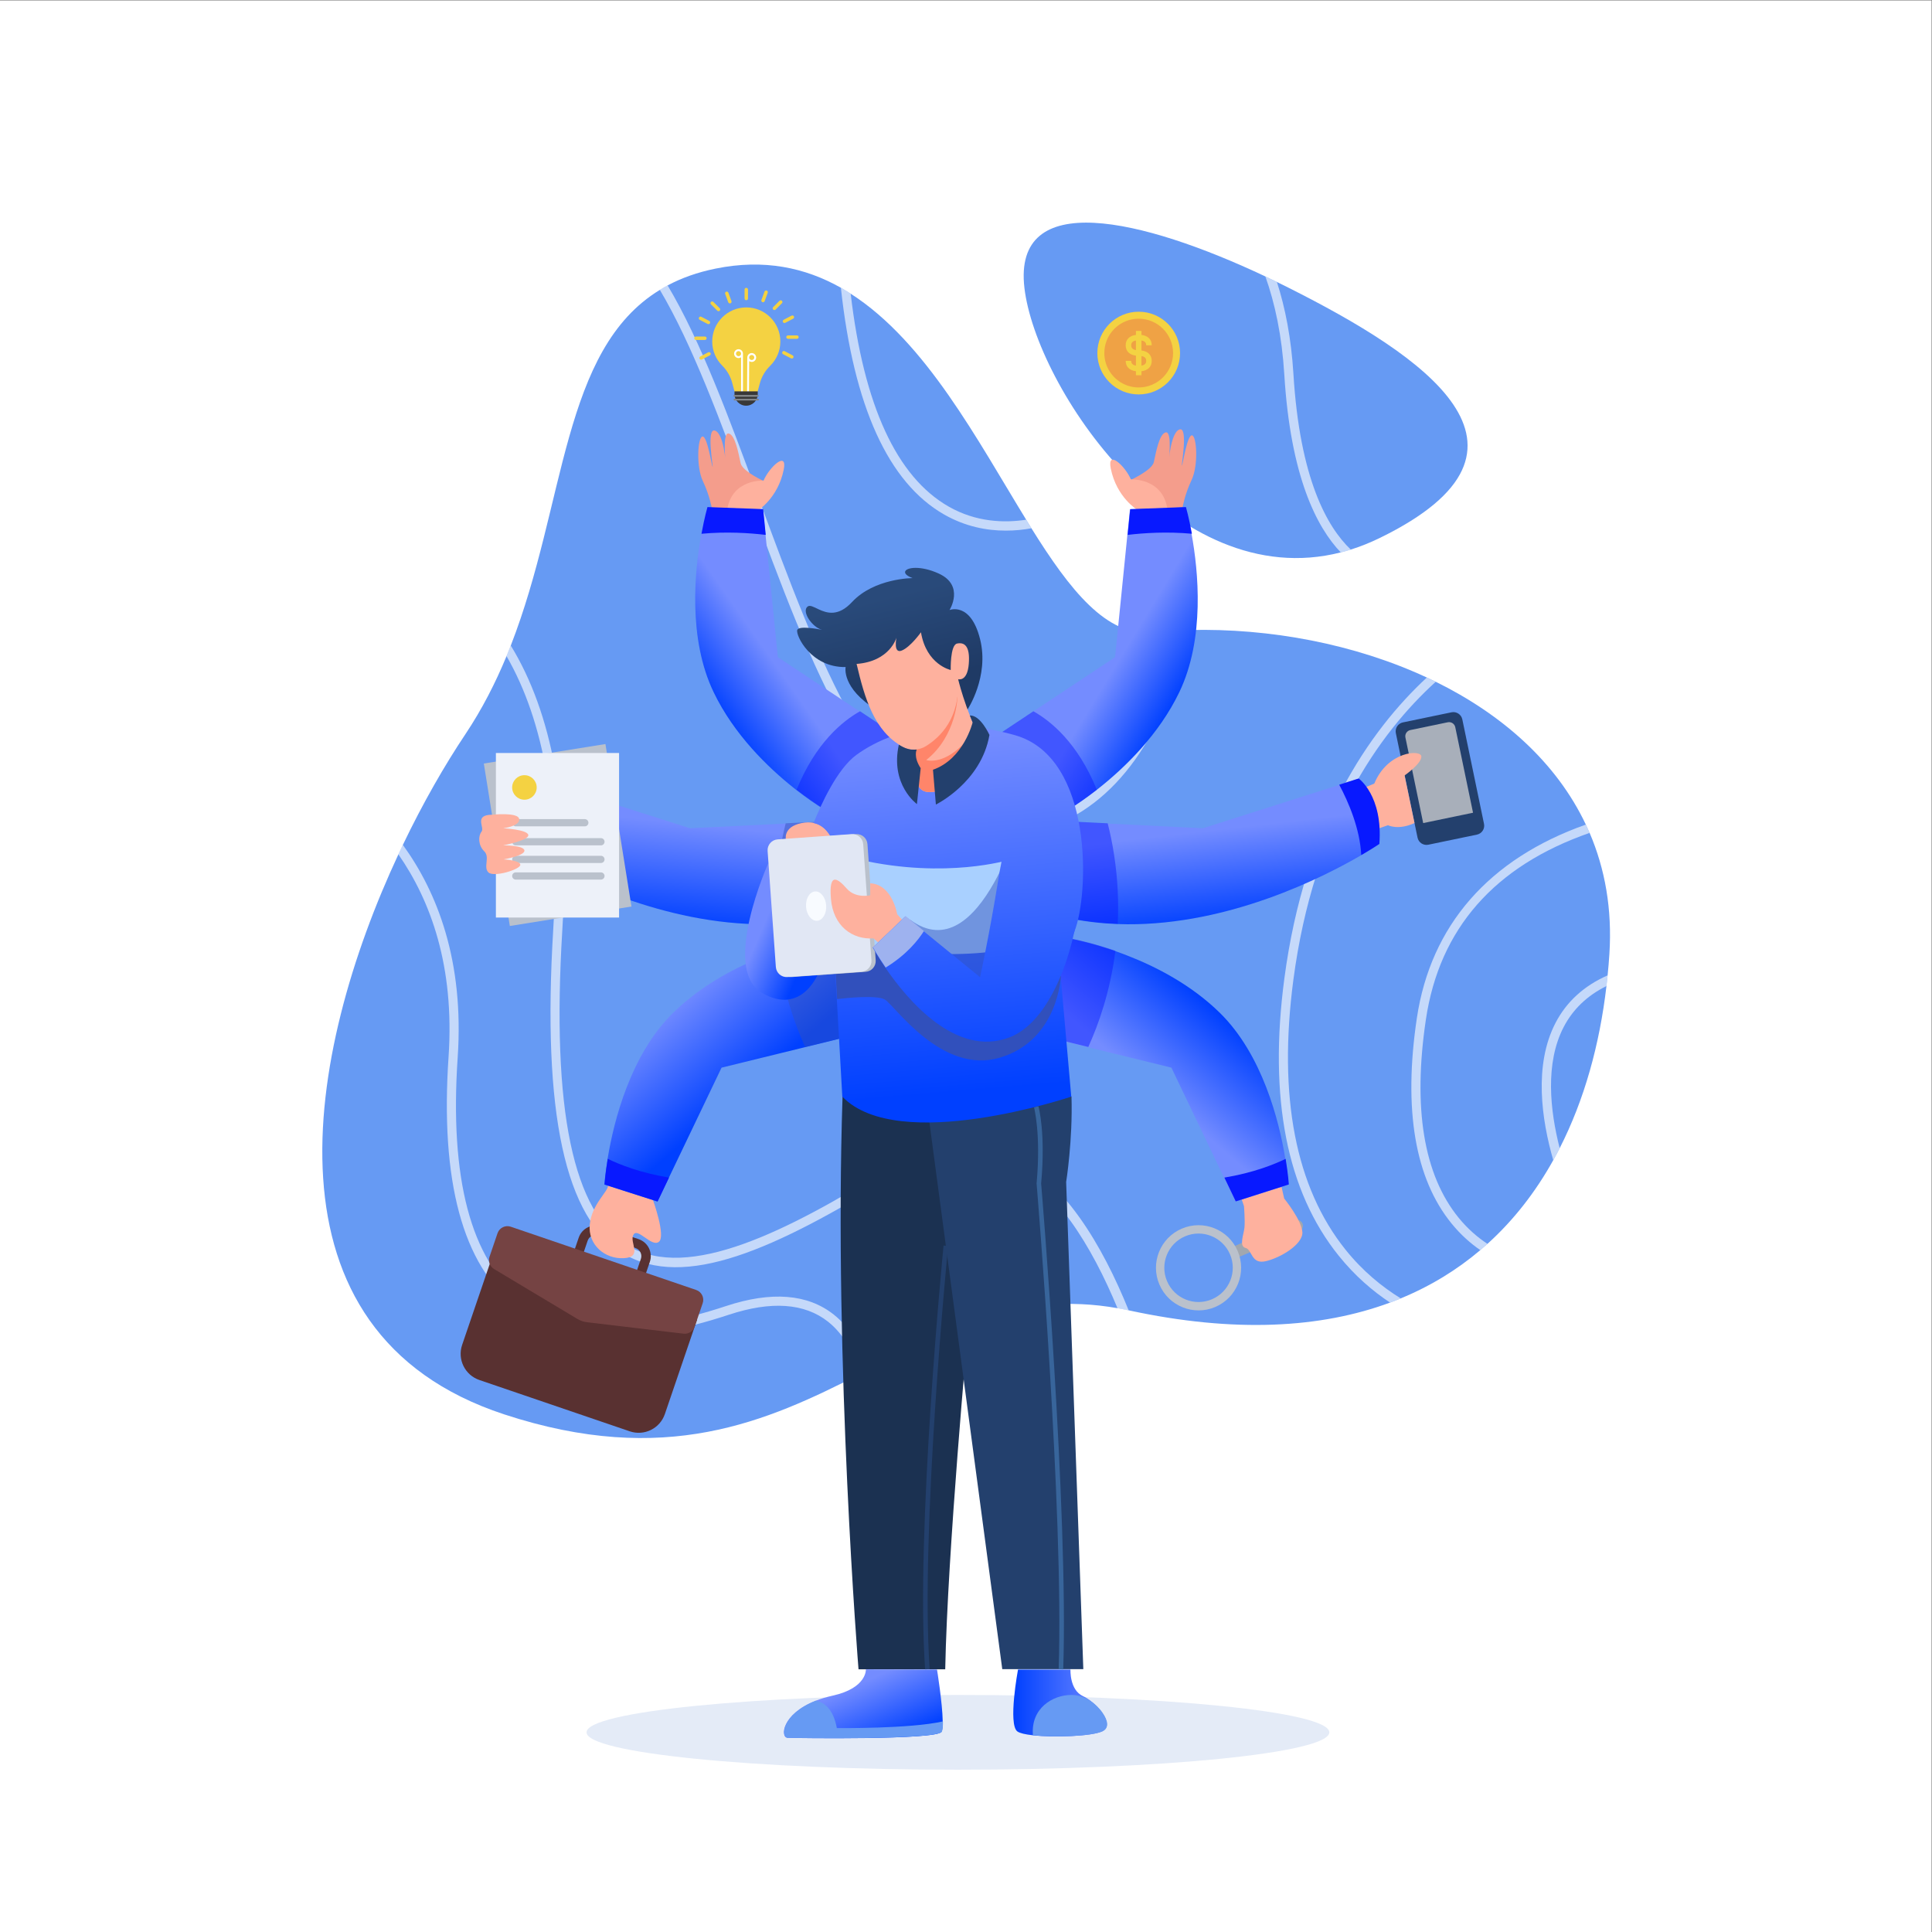 <?xml version="1.0" encoding="UTF-8" standalone="no"?>
<!-- Created with Inkscape (http://www.inkscape.org/) -->

<svg
   version="1.1"
   id="svg1"
   width="666.667"
   height="666.667"
   viewBox="0 0 666.667 666.667"
   sodipodi:docname="skillI.svg"
   inkscape:version="1.3 (0e150ed, 2023-07-21)"
   xmlns:inkscape="http://www.inkscape.org/namespaces/inkscape"
   xmlns:sodipodi="http://sodipodi.sourceforge.net/DTD/sodipodi-0.dtd"
   xmlns="http://www.w3.org/2000/svg"
   xmlns:svg="http://www.w3.org/2000/svg">
  <rect x="0" y="0" width="666.667" height="666.667" fill="#808080" stroke="none"/>
  <defs
     id="defs1">
    <clipPath
       clipPathUnits="userSpaceOnUse"
       id="clipPath3">
      <path
         d="M 0,500 H 500 V 0 H 0 Z"
         transform="translate(-416.508,-253.081)"
         id="path3" />
    </clipPath>
    <clipPath
       clipPathUnits="userSpaceOnUse"
       id="clipPath5">
      <path
         d="M 0,500 H 500 V 0 H 0 Z"
         transform="translate(-357.075,-360.771)"
         id="path5" />
    </clipPath>
    <clipPath
       clipPathUnits="userSpaceOnUse"
       id="clipPath6">
      <path
         d="M 131.038,332.998 H 292.113 V 160.854 H 131.038 Z"
         transform="translate(-292.113,-160.854)"
         id="path6" />
    </clipPath>
    <clipPath
       clipPathUnits="userSpaceOnUse"
       id="clipPath8">
      <path
         d="M 0,500 H 500 V 0 H 0 Z"
         transform="matrix(1.333,0,0,-1.333,0,666.667)"
         id="path8" />
    </clipPath>
    <clipPath
       clipPathUnits="userSpaceOnUse"
       id="clipPath9">
      <path
         d="M 103.053,281.409 H 224.789 V 144.398 H 103.053 Z"
         transform="translate(-224.789,-145.509)"
         id="path9" />
    </clipPath>
    <clipPath
       clipPathUnits="userSpaceOnUse"
       id="clipPath11">
      <path
         d="M 0,500 H 500 V 0 H 0 Z"
         transform="matrix(1.333,0,0,-1.333,0,666.667)"
         id="path11" />
    </clipPath>
    <clipPath
       clipPathUnits="userSpaceOnUse"
       id="clipPath12">
      <path
         d="M 330.962,324.67 H 371.57 V 162.874 h -40.608 z"
         transform="translate(-334.724,-246.418)"
         id="path12" />
    </clipPath>
    <clipPath
       clipPathUnits="userSpaceOnUse"
       id="clipPath14">
      <path
         d="M 0,500 H 500 V 0 H 0 Z"
         transform="matrix(1.333,0,0,-1.333,0,666.667)"
         id="path14" />
    </clipPath>
    <clipPath
       clipPathUnits="userSpaceOnUse"
       id="clipPath15">
      <path
         d="m 365.258,286.607 h 46.135 V 176.459 h -46.135 z"
         transform="translate(-369.019,-236.152)"
         id="path15" />
    </clipPath>
    <clipPath
       clipPathUnits="userSpaceOnUse"
       id="clipPath17">
      <path
         d="M 0,500 H 500 V 0 H 0 Z"
         transform="matrix(1.333,0,0,-1.333,0,666.667)"
         id="path17" />
    </clipPath>
    <clipPath
       clipPathUnits="userSpaceOnUse"
       id="clipPath18">
      <path
         d="m 398.99,247.576 h 17.057 V 199.732 H 398.99 Z"
         transform="translate(-416.047,-247.576)"
         id="path18" />
    </clipPath>
    <clipPath
       clipPathUnits="userSpaceOnUse"
       id="clipPath20">
      <path
         d="M 0,500 H 500 V 0 H 0 Z"
         transform="matrix(1.333,0,0,-1.333,0,666.667)"
         id="path20" />
    </clipPath>
    <clipPath
       clipPathUnits="userSpaceOnUse"
       id="clipPath21">
      <path
         d="M 170.72,426.182 H 307.754 V 283.264 H 170.72 Z"
         transform="translate(-307.754,-336.967)"
         id="path21" />
    </clipPath>
    <clipPath
       clipPathUnits="userSpaceOnUse"
       id="clipPath23">
      <path
         d="M 0,500 H 500 V 0 H 0 Z"
         transform="matrix(1.333,0,0,-1.333,0,666.667)"
         id="path23" />
    </clipPath>
    <clipPath
       clipPathUnits="userSpaceOnUse"
       id="clipPath24">
      <path
         d="m 217.607,425.555 h 49.308 v -62.882 h -49.308 z"
         transform="translate(-266.915,-363.275)"
         id="path24" />
    </clipPath>
    <clipPath
       clipPathUnits="userSpaceOnUse"
       id="clipPath26">
      <path
         d="M 0,500 H 500 V 0 H 0 Z"
         transform="matrix(1.333,0,0,-1.333,0,666.667)"
         id="path26" />
    </clipPath>
    <clipPath
       clipPathUnits="userSpaceOnUse"
       id="clipPath27">
      <path
         d="m 327.471,428.473 h 22.114 v -71.435 h -22.114 z"
         transform="translate(-349.585,-357.771)"
         id="path27" />
    </clipPath>
    <clipPath
       clipPathUnits="userSpaceOnUse"
       id="clipPath29">
      <path
         d="M 0,500 H 500 V 0 H 0 Z"
         transform="matrix(1.333,0,0,-1.333,0,666.667)"
         id="path29" />
    </clipPath>
    <clipPath
       clipPathUnits="userSpaceOnUse"
       id="clipPath31">
      <path
         d="M 0,500 H 500 V 0 H 0 Z"
         transform="translate(-344.027,-51.675)"
         id="path31" />
    </clipPath>
    <linearGradient
       x1="0"
       y1="0"
       x2="1"
       y2="0"
       gradientUnits="userSpaceOnUse"
       gradientTransform="matrix(2.756,26.383,26.383,-2.756,171.066,260.956)"
       spreadMethod="pad"
       id="linearGradient32">
      <stop
         style="stop-color:#0040ff;stop-opacity:1;"
         offset="0"
         id="stop31" />
      <stop
         style="stop-color:#748cff;stop-opacity:1;"
         offset="1"
         id="stop32" />
    </linearGradient>
    <clipPath
       clipPathUnits="userSpaceOnUse"
       id="clipPath34">
      <path
         d="M 0,500 H 500 V 0 H 0 Z"
         transform="translate(-133.03,-281.598)"
         id="path34" />
    </clipPath>
    <clipPath
       clipPathUnits="userSpaceOnUse"
       id="clipPath35">
      <path
         d="m 200.639,287.481 h 13.903 v -26.556 h -13.903 z"
         transform="translate(-200.745,-260.925)"
         id="path35" />
    </clipPath>
    <clipPath
       clipPathUnits="userSpaceOnUse"
       id="clipPath37">
      <path
         d="M 0,500 H 500 V 0 H 0 Z"
         transform="matrix(1.333,0,0,-1.333,0,666.667)"
         id="path37" />
    </clipPath>
    <clipPath
       clipPathUnits="userSpaceOnUse"
       id="clipPath39">
      <path
         d="M 0,500 H 500 V 0 H 0 Z"
         transform="translate(-163.421,-265.395)"
         id="path39" />
    </clipPath>
    <clipPath
       clipPathUnits="userSpaceOnUse"
       id="clipPath41">
      <path
         d="M 0,500 H 500 V 0 H 0 Z"
         id="path41" />
    </clipPath>
    <clipPath
       clipPathUnits="userSpaceOnUse"
       id="clipPath43">
      <path
         d="M 0,500 H 500 V 0 H 0 Z"
         transform="translate(-138.895,-296.208)"
         id="path43" />
    </clipPath>
    <clipPath
       clipPathUnits="userSpaceOnUse"
       id="clipPath45">
      <path
         d="M 0,500 H 500 V 0 H 0 Z"
         transform="translate(-151.348,-286.142)"
         id="path45" />
    </clipPath>
    <clipPath
       clipPathUnits="userSpaceOnUse"
       id="clipPath47">
      <path
         d="M 0,500 H 500 V 0 H 0 Z"
         transform="translate(-155.521,-281.22)"
         id="path47" />
    </clipPath>
    <clipPath
       clipPathUnits="userSpaceOnUse"
       id="clipPath49">
      <path
         d="M 0,500 H 500 V 0 H 0 Z"
         transform="translate(-155.521,-276.655)"
         id="path49" />
    </clipPath>
    <clipPath
       clipPathUnits="userSpaceOnUse"
       id="clipPath51">
      <path
         d="M 0,500 H 500 V 0 H 0 Z"
         transform="translate(-155.521,-272.36)"
         id="path51" />
    </clipPath>
    <clipPath
       clipPathUnits="userSpaceOnUse"
       id="clipPath53">
      <path
         d="M 0,500 H 500 V 0 H 0 Z"
         transform="translate(-127.327,-289.147)"
         id="path53" />
    </clipPath>
    <clipPath
       clipPathUnits="userSpaceOnUse"
       id="clipPath55">
      <path
         d="M 0,500 H 500 V 0 H 0 Z"
         transform="translate(-150.722,-174.915)"
         id="path55" />
    </clipPath>
    <clipPath
       clipPathUnits="userSpaceOnUse"
       id="clipPath57">
      <path
         d="M 0,500 H 500 V 0 H 0 Z"
         transform="translate(-162.977,-129.577)"
         id="path57" />
    </clipPath>
    <clipPath
       clipPathUnits="userSpaceOnUse"
       id="clipPath59">
      <path
         d="M 0,500 H 500 V 0 H 0 Z"
         transform="translate(-176.912,-154.845)"
         id="path59" />
    </clipPath>
    <clipPath
       clipPathUnits="userSpaceOnUse"
       id="clipPath61">
      <path
         d="M 0,500 H 500 V 0 H 0 Z"
         transform="translate(-168.975,-189.467)"
         id="path61" />
    </clipPath>
    <linearGradient
       x1="0"
       y1="0"
       x2="1"
       y2="0"
       gradientUnits="userSpaceOnUse"
       gradientTransform="matrix(-18.901,22.052,22.052,18.901,192.152,217.399)"
       spreadMethod="pad"
       id="linearGradient62">
      <stop
         style="stop-color:#0040ff;stop-opacity:1;"
         offset="0"
         id="stop61" />
      <stop
         style="stop-color:#748cff;stop-opacity:1;"
         offset="1"
         id="stop62" />
    </linearGradient>
    <clipPath
       clipPathUnits="userSpaceOnUse"
       id="clipPath63">
      <path
         d="m 201.347,257.334 h 20.366 v -28.293 h -20.366 z"
         transform="translate(-202.741,-254.404)"
         id="path63" />
    </clipPath>
    <clipPath
       clipPathUnits="userSpaceOnUse"
       id="clipPath65">
      <path
         d="M 0,500 H 500 V 0 H 0 Z"
         transform="matrix(1.333,0,0,-1.333,0,666.667)"
         id="path65" />
    </clipPath>
    <clipPath
       clipPathUnits="userSpaceOnUse"
       id="clipPath67">
      <path
         d="M 0,500 H 500 V 0 H 0 Z"
         transform="translate(-157.283,-200.098)"
         id="path67" />
    </clipPath>
    <clipPath
       clipPathUnits="userSpaceOnUse"
       id="clipPath69">
      <path
         d="M 0,500 H 500 V 0 H 0 Z"
         transform="translate(-382.228,-284.001)"
         id="path69" />
    </clipPath>
    <clipPath
       clipPathUnits="userSpaceOnUse"
       id="clipPath71">
      <path
         d="M 0,500 H 500 V 0 H 0 Z"
         transform="translate(-381.221,-289.668)"
         id="path71" />
    </clipPath>
    <clipPath
       clipPathUnits="userSpaceOnUse"
       id="clipPath73">
      <path
         d="M 0,500 H 500 V 0 H 0 Z"
         transform="translate(-356.038,-285.334)"
         id="path73" />
    </clipPath>
    <linearGradient
       x1="0"
       y1="0"
       x2="1"
       y2="0"
       gradientUnits="userSpaceOnUse"
       gradientTransform="matrix(-2.756,24.02,24.02,2.756,319.156,261.476)"
       spreadMethod="pad"
       id="linearGradient74">
      <stop
         style="stop-color:#0040ff;stop-opacity:1;"
         offset="0"
         id="stop73" />
      <stop
         style="stop-color:#748cff;stop-opacity:1;"
         offset="1"
         id="stop74" />
    </linearGradient>
    <clipPath
       clipPathUnits="userSpaceOnUse"
       id="clipPath75">
      <path
         d="m 275.468,287.481 h 13.903 v -26.556 h -13.903 z"
         transform="translate(-289.267,-260.925)"
         id="path75" />
    </clipPath>
    <clipPath
       clipPathUnits="userSpaceOnUse"
       id="clipPath77">
      <path
         d="M 0,500 H 500 V 0 H 0 Z"
         transform="matrix(1.333,0,0,-1.333,0,666.667)"
         id="path77" />
    </clipPath>
    <clipPath
       clipPathUnits="userSpaceOnUse"
       id="clipPath79">
      <path
         d="M 0,500 H 500 V 0 H 0 Z"
         transform="translate(-351.617,-298.527)"
         id="path79" />
    </clipPath>
    <clipPath
       clipPathUnits="userSpaceOnUse"
       id="clipPath81">
      <path
         d="M 0,500 H 500 V 0 H 0 Z"
         transform="translate(-337.078,-183.358)"
         id="path81" />
    </clipPath>
    <clipPath
       clipPathUnits="userSpaceOnUse"
       id="clipPath83">
      <path
         d="M 0,500 H 500 V 0 H 0 Z"
         transform="translate(-318.33,-175.373)"
         id="path83" />
    </clipPath>
    <clipPath
       clipPathUnits="userSpaceOnUse"
       id="clipPath85">
      <path
         d="M 0,500 H 500 V 0 H 0 Z"
         transform="translate(-320.844,-191.144)"
         id="path85" />
    </clipPath>
    <linearGradient
       x1="0"
       y1="0"
       x2="1"
       y2="0"
       gradientUnits="userSpaceOnUse"
       gradientTransform="matrix(17.191,19.877,19.877,-17.191,298.379,218.073)"
       spreadMethod="pad"
       id="linearGradient86">
      <stop
         style="stop-color:#748cff;stop-opacity:1;"
         offset="0"
         id="stop85" />
      <stop
         style="stop-color:#0040ff;stop-opacity:1;"
         offset="1"
         id="stop86" />
    </linearGradient>
    <clipPath
       clipPathUnits="userSpaceOnUse"
       id="clipPath87">
      <path
         d="m 268.298,257.334 h 20.366 v -28.293 h -20.366 z"
         transform="translate(-287.27,-254.404)"
         id="path87" />
    </clipPath>
    <clipPath
       clipPathUnits="userSpaceOnUse"
       id="clipPath89">
      <path
         d="M 0,500 H 500 V 0 H 0 Z"
         transform="matrix(1.333,0,0,-1.333,0,666.667)"
         id="path89" />
    </clipPath>
    <clipPath
       clipPathUnits="userSpaceOnUse"
       id="clipPath91">
      <path
         d="M 0,500 H 500 V 0 H 0 Z"
         transform="translate(-316.874,-195.242)"
         id="path91" />
    </clipPath>
    <clipPath
       clipPathUnits="userSpaceOnUse"
       id="clipPath93">
      <path
         d="M 0,500 H 500 V 0 H 0 Z"
         transform="translate(-198.253,-375.221)"
         id="path93" />
    </clipPath>
    <clipPath
       clipPathUnits="userSpaceOnUse"
       id="clipPath95">
      <path
         d="M 0,500 H 500 V 0 H 0 Z"
         transform="translate(-195.966,-367.763)"
         id="path95" />
    </clipPath>
    <linearGradient
       x1="0"
       y1="0"
       x2="1"
       y2="0"
       gradientUnits="userSpaceOnUse"
       gradientTransform="matrix(15.751,11.026,11.026,-15.751,184.173,318.3)"
       spreadMethod="pad"
       id="linearGradient96">
      <stop
         style="stop-color:#0040ff;stop-opacity:1;"
         offset="0"
         id="stop95" />
      <stop
         style="stop-color:#748cff;stop-opacity:1;"
         offset="1"
         id="stop96" />
    </linearGradient>
    <clipPath
       clipPathUnits="userSpaceOnUse"
       id="clipPath97">
      <path
         d="m 206.155,315.928 h 25.174 v -26.781 h -25.174 z"
         transform="translate(-215.712,-289.147)"
         id="path97" />
    </clipPath>
    <clipPath
       clipPathUnits="userSpaceOnUse"
       id="clipPath99">
      <path
         d="M 0,500 H 500 V 0 H 0 Z"
         transform="matrix(1.333,0,0,-1.333,0,666.667)"
         id="path99" />
    </clipPath>
    <clipPath
       clipPathUnits="userSpaceOnUse"
       id="clipPath101">
      <path
         d="M 0,500 H 500 V 0 H 0 Z"
         transform="translate(-181.545,-361.863)"
         id="path101" />
    </clipPath>
    <clipPath
       clipPathUnits="userSpaceOnUse"
       id="clipPath103">
      <path
         d="M 0,500 H 500 V 0 H 0 Z"
         transform="translate(-201.957,-411.625)"
         id="path103" />
    </clipPath>
    <clipPath
       clipPathUnits="userSpaceOnUse"
       id="clipPath105">
      <path
         d="M 0,500 H 500 V 0 H 0 Z"
         transform="translate(-191.132,-407.82)"
         id="path105" />
    </clipPath>
    <clipPath
       clipPathUnits="userSpaceOnUse"
       id="clipPath107">
      <path
         d="M 0,500 H 500 V 0 H 0 Z"
         transform="translate(-194.546,-406.82)"
         id="path107" />
    </clipPath>
    <clipPath
       clipPathUnits="userSpaceOnUse"
       id="clipPath109">
      <path
         d="M 0,500 H 500 V 0 H 0 Z"
         transform="translate(-193.1,-395.006)"
         id="path109" />
    </clipPath>
    <clipPath
       clipPathUnits="userSpaceOnUse"
       id="clipPath111">
      <path
         d="M 0,500 H 500 V 0 H 0 Z"
         transform="translate(-196.127,-397.324)"
         id="path111" />
    </clipPath>
    <clipPath
       clipPathUnits="userSpaceOnUse"
       id="clipPath113">
      <path
         d="M 0,500 H 500 V 0 H 0 Z"
         transform="translate(-196.174,-396.343)"
         id="path113" />
    </clipPath>
    <clipPath
       clipPathUnits="userSpaceOnUse"
       id="clipPath115">
      <path
         d="M 0,500 H 500 V 0 H 0 Z"
         transform="translate(-182.431,-412.015)"
         id="path115" />
    </clipPath>
    <clipPath
       clipPathUnits="userSpaceOnUse"
       id="clipPath117">
      <path
         d="M 0,500 H 500 V 0 H 0 Z"
         transform="translate(-183.141,-416.157)"
         id="path117" />
    </clipPath>
    <clipPath
       clipPathUnits="userSpaceOnUse"
       id="clipPath119">
      <path
         d="M 0,500 H 500 V 0 H 0 Z"
         transform="translate(-183.289,-408.817)"
         id="path119" />
    </clipPath>
    <clipPath
       clipPathUnits="userSpaceOnUse"
       id="clipPath121">
      <path
         d="M 0,500 H 500 V 0 H 0 Z"
         transform="translate(-185.638,-419.589)"
         id="path121" />
    </clipPath>
    <clipPath
       clipPathUnits="userSpaceOnUse"
       id="clipPath123">
      <path
         d="M 0,500 H 500 V 0 H 0 Z"
         transform="translate(-188.47,-421.768)"
         id="path123" />
    </clipPath>
    <clipPath
       clipPathUnits="userSpaceOnUse"
       id="clipPath125">
      <path
         d="M 0,500 H 500 V 0 H 0 Z"
         transform="translate(-203.933,-412.312)"
         id="path125" />
    </clipPath>
    <clipPath
       clipPathUnits="userSpaceOnUse"
       id="clipPath127">
      <path
         d="M 0,500 H 500 V 0 H 0 Z"
         transform="translate(-203.224,-416.454)"
         id="path127" />
    </clipPath>
    <clipPath
       clipPathUnits="userSpaceOnUse"
       id="clipPath129">
      <path
         d="M 0,500 H 500 V 0 H 0 Z"
         transform="translate(-203.075,-409.114)"
         id="path129" />
    </clipPath>
    <clipPath
       clipPathUnits="userSpaceOnUse"
       id="clipPath131">
      <path
         d="M 0,500 H 500 V 0 H 0 Z"
         transform="translate(-200.726,-419.886)"
         id="path131" />
    </clipPath>
    <clipPath
       clipPathUnits="userSpaceOnUse"
       id="clipPath133">
      <path
         d="M 0,500 H 500 V 0 H 0 Z"
         transform="translate(-197.894,-422.065)"
         id="path133" />
    </clipPath>
    <clipPath
       clipPathUnits="userSpaceOnUse"
       id="clipPath135">
      <path
         d="M 0,500 H 500 V 0 H 0 Z"
         transform="translate(-192.691,-422.751)"
         id="path135" />
    </clipPath>
    <clipPath
       clipPathUnits="userSpaceOnUse"
       id="clipPath137">
      <path
         d="M 0,500 H 500 V 0 H 0 Z"
         transform="translate(-292.038,-375.516)"
         id="path137" />
    </clipPath>
    <clipPath
       clipPathUnits="userSpaceOnUse"
       id="clipPath139">
      <path
         d="M 0,500 H 500 V 0 H 0 Z"
         transform="translate(-294.325,-368.058)"
         id="path139" />
    </clipPath>
    <linearGradient
       x1="0"
       y1="0"
       x2="1"
       y2="0"
       gradientUnits="userSpaceOnUse"
       gradientTransform="matrix(-15.554,9.451,9.451,15.554,305.287,320.042)"
       spreadMethod="pad"
       id="linearGradient140">
      <stop
         style="stop-color:#0040ff;stop-opacity:1;"
         offset="0"
         id="stop139" />
      <stop
         style="stop-color:#748cff;stop-opacity:1;"
         offset="1"
         id="stop140" />
    </linearGradient>
    <clipPath
       clipPathUnits="userSpaceOnUse"
       id="clipPath141">
      <path
         d="m 258.682,315.928 h 25.174 v -26.781 h -25.174 z"
         transform="translate(-274.299,-289.147)"
         id="path141" />
    </clipPath>
    <clipPath
       clipPathUnits="userSpaceOnUse"
       id="clipPath143">
      <path
         d="M 0,500 H 500 V 0 H 0 Z"
         transform="matrix(1.333,0,0,-1.333,0,666.667)"
         id="path143" />
    </clipPath>
    <clipPath
       clipPathUnits="userSpaceOnUse"
       id="clipPath145">
      <path
         d="M 0,500 H 500 V 0 H 0 Z"
         transform="translate(-292.501,-368.24)"
         id="path145" />
    </clipPath>
    <clipPath
       clipPathUnits="userSpaceOnUse"
       id="clipPath147">
      <path
         d="M 0,500 H 500 V 0 H 0 Z"
         transform="translate(-304.22,-408.627)"
         id="path147" />
    </clipPath>
    <clipPath
       clipPathUnits="userSpaceOnUse"
       id="clipPath149">
      <path
         d="M 0,500 H 500 V 0 H 0 Z"
         transform="translate(-294.695,-399.729)"
         id="path149" />
    </clipPath>
    <clipPath
       clipPathUnits="userSpaceOnUse"
       id="clipPath151">
      <path
         d="M 0,500 H 500 V 0 H 0 Z"
         transform="translate(-295.412,-405.37)"
         id="path151" />
    </clipPath>
    <clipPath
       clipPathUnits="userSpaceOnUse"
       id="clipPath153">
      <path
         d="M 0,500 H 500 V 0 H 0 Z"
         transform="translate(-244.624,-67.989)"
         id="path153" />
    </clipPath>
    <clipPath
       clipPathUnits="userSpaceOnUse"
       id="clipPath155">
      <path
         d="M 0,500 H 500 V 0 H 0 Z"
         transform="translate(-239.425,-67.948)"
         id="path155" />
    </clipPath>
    <linearGradient
       x1="0"
       y1="0"
       x2="1"
       y2="0"
       gradientUnits="userSpaceOnUse"
       gradientTransform="matrix(-6.941,15.949,15.949,6.941,227.931,47.662)"
       spreadMethod="pad"
       id="linearGradient156">
      <stop
         style="stop-color:#0040ff;stop-opacity:1;"
         offset="0"
         id="stop155" />
      <stop
         style="stop-color:#748cff;stop-opacity:1;"
         offset="1"
         id="stop156" />
    </linearGradient>
    <clipPath
       clipPathUnits="userSpaceOnUse"
       id="clipPath158">
      <path
         d="M 0,500 H 500 V 0 H 0 Z"
         transform="translate(-244.033,-54.511)"
         id="path158" />
    </clipPath>
    <linearGradient
       x1="0"
       y1="0"
       x2="1"
       y2="0"
       gradientUnits="userSpaceOnUse"
       gradientTransform="matrix(24.231,0,0,-24.231,262.301,59.284)"
       spreadMethod="pad"
       id="linearGradient159">
      <stop
         style="stop-color:#0040ff;stop-opacity:1;"
         offset="0"
         id="stop158" />
      <stop
         style="stop-color:#748cff;stop-opacity:1;"
         offset="1"
         id="stop159" />
    </linearGradient>
    <clipPath
       clipPathUnits="userSpaceOnUse"
       id="clipPath161">
      <path
         d="M 0,500 H 500 V 0 H 0 Z"
         transform="translate(-285.238,-51.899)"
         id="path161" />
    </clipPath>
    <clipPath
       clipPathUnits="userSpaceOnUse"
       id="clipPath163">
      <path
         d="M 0,500 H 500 V 0 H 0 Z"
         transform="translate(-240.015,-213.414)"
         id="path163" />
    </clipPath>
    <clipPath
       clipPathUnits="userSpaceOnUse"
       id="clipPath165">
      <path
         d="M 0,500 H 500 V 0 H 0 Z"
         transform="translate(-275.161,-67.97)"
         id="path165" />
    </clipPath>
    <linearGradient
       x1="0"
       y1="0"
       x2="1"
       y2="0"
       gradientUnits="userSpaceOnUse"
       gradientTransform="matrix(-12.109,5.168,5.168,12.109,209.528,254.918)"
       spreadMethod="pad"
       id="linearGradient166">
      <stop
         style="stop-color:#0040ff;stop-opacity:1;"
         offset="0"
         id="stop165" />
      <stop
         style="stop-color:#748cff;stop-opacity:1;"
         offset="1"
         id="stop166" />
    </linearGradient>
    <clipPath
       clipPathUnits="userSpaceOnUse"
       id="clipPath168">
      <path
         d="M 0,500 H 500 V 0 H 0 Z"
         transform="translate(-203.425,-282.475)"
         id="path168" />
    </clipPath>
    <linearGradient
       x1="0"
       y1="0"
       x2="1"
       y2="0"
       gradientUnits="userSpaceOnUse"
       gradientTransform="matrix(-7.876,90.963,90.963,7.876,250.653,217.624)"
       spreadMethod="pad"
       id="linearGradient169">
      <stop
         style="stop-color:#0040ff;stop-opacity:1;"
         offset="0"
         id="stop168" />
      <stop
         style="stop-color:#748cff;stop-opacity:1;"
         offset="1"
         id="stop169" />
    </linearGradient>
    <clipPath
       clipPathUnits="userSpaceOnUse"
       id="clipPath171">
      <path
         d="M 0,500 H 500 V 0 H 0 Z"
         transform="translate(-274.57,-247.458)"
         id="path171" />
    </clipPath>
    <clipPath
       clipPathUnits="userSpaceOnUse"
       id="clipPath173">
      <path
         d="M 0,500 H 500 V 0 H 0 Z"
         transform="translate(-261.162,-277.479)"
         id="path173" />
    </clipPath>
    <clipPath
       clipPathUnits="userSpaceOnUse"
       id="clipPath174">
      <path
         d="M 230.328,291.234 H 265.1 v -50.967 h -34.772 z"
         transform="translate(-265.101,-291.234)"
         id="path174" />
    </clipPath>
    <clipPath
       clipPathUnits="userSpaceOnUse"
       id="clipPath176">
      <path
         d="M 0,500 H 500 V 0 H 0 Z"
         transform="matrix(1.333,0,0,-1.333,0,666.667)"
         id="path176" />
    </clipPath>
    <linearGradient
       x1="0"
       y1="0"
       x2="1"
       y2="0"
       gradientUnits="userSpaceOnUse"
       gradientTransform="matrix(-5.71,22.839,22.839,5.71,233.362,322.262)"
       spreadMethod="pad"
       id="linearGradient177">
      <stop
         style="stop-opacity:1;stop-color:#1f3a65"
         offset="0"
         id="stop176" />
      <stop
         style="stop-opacity:1;stop-color:#294a7a"
         offset="1"
         id="stop177" />
    </linearGradient>
    <clipPath
       clipPathUnits="userSpaceOnUse"
       id="clipPath179">
      <path
         d="M 0,500 H 500 V 0 H 0 Z"
         transform="translate(-253.708,-308.686)"
         id="path179" />
    </clipPath>
    <clipPath
       clipPathUnits="userSpaceOnUse"
       id="clipPath181">
      <path
         d="M 0,500 H 500 V 0 H 0 Z"
         transform="translate(-252.633,-305.627)"
         id="path181" />
    </clipPath>
    <clipPath
       clipPathUnits="userSpaceOnUse"
       id="clipPath183">
      <path
         d="M 0,500 H 500 V 0 H 0 Z"
         transform="translate(-250.992,-314.827)"
         id="path183" />
    </clipPath>
    <clipPath
       clipPathUnits="userSpaceOnUse"
       id="clipPath185">
      <path
         d="M 0,500 H 500 V 0 H 0 Z"
         transform="translate(-238.274,-301.192)"
         id="path185" />
    </clipPath>
    <clipPath
       clipPathUnits="userSpaceOnUse"
       id="clipPath187">
      <path
         d="M 0,500 H 500 V 0 H 0 Z"
         transform="translate(-221.686,-328.178)"
         id="path187" />
    </clipPath>
    <clipPath
       clipPathUnits="userSpaceOnUse"
       id="clipPath189">
      <path
         d="M 0,500 H 500 V 0 H 0 Z"
         transform="translate(-224.03,-248.498)"
         id="path189" />
    </clipPath>
    <clipPath
       clipPathUnits="userSpaceOnUse"
       id="clipPath191">
      <path
         d="M 0,500 H 500 V 0 H 0 Z"
         transform="translate(-222.929,-248.498)"
         id="path191" />
    </clipPath>
    <clipPath
       clipPathUnits="userSpaceOnUse"
       id="clipPath193">
      <path
         d="M 0,500 H 500 V 0 H 0 Z"
         transform="translate(-213.811,-265.684)"
         id="path193" />
    </clipPath>
    <clipPath
       clipPathUnits="userSpaceOnUse"
       id="clipPath195">
      <path
         d="M 0,500 H 500 V 0 H 0 Z"
         transform="translate(-232.192,-263.392)"
         id="path195" />
    </clipPath>
    <linearGradient
       x1="0"
       y1="0"
       x2="1"
       y2="0"
       gradientUnits="userSpaceOnUse"
       gradientTransform="matrix(-7.876,90.963,90.963,7.876,256.997,218.174)"
       spreadMethod="pad"
       id="linearGradient196">
      <stop
         style="stop-color:#0040ff;stop-opacity:1;"
         offset="0"
         id="stop195" />
      <stop
         style="stop-color:#748cff;stop-opacity:1;"
         offset="1"
         id="stop196" />
    </linearGradient>
    <clipPath
       clipPathUnits="userSpaceOnUse"
       id="clipPath198">
      <path
         d="M 0,500 H 500 V 0 H 0 Z"
         transform="translate(-239.119,-259.058)"
         id="path198" />
    </clipPath>
  </defs>
  <sodipodi:namedview
     id="namedview1"
     pagecolor="#ffffff"
     bordercolor="#000000"
     borderopacity="0.25"
     inkscape:showpageshadow="2"
     inkscape:pageopacity="0.0"
     inkscape:pagecheckerboard="0"
     inkscape:deskcolor="#d1d1d1"
     inkscape:zoom="1.194"
     inkscape:cx="334.58961"
     inkscape:cy="333.33333"
     inkscape:window-width="1920"
     inkscape:window-height="1000"
     inkscape:window-x="0"
     inkscape:window-y="0"
     inkscape:window-maximized="1"
     inkscape:current-layer="layer-MC1" />
  <g
     id="layer-MC0"
     inkscape:groupmode="layer"
     inkscape:label="BACKGROUND">
    <path
       id="path1"
       d="M 0,0 H 500 V 500 H 0 Z"
       style="fill:#ffffff;fill-opacity:1;fill-rule:nonzero;stroke:none"
       transform="matrix(1.333,0,0,-1.333,0,666.667)" />
  </g>
  <g
     id="layer-MC1"
     inkscape:groupmode="layer"
     inkscape:label="OBJECTS">
    <path
       id="path2"
       d="m 0,0 c -0.118,-1.843 -0.271,-3.686 -0.461,-5.504 -0.083,-0.922 -0.188,-1.831 -0.295,-2.753 v -0.012 c -1.772,-15.169 -5.729,-29.475 -12.109,-41.973 v -0.011 c -0.531,-1.052 -1.086,-2.08 -1.665,-3.096 -4.548,-8.175 -10.196,-15.487 -17.024,-21.653 -0.614,-0.556 -1.228,-1.099 -1.854,-1.62 -5.989,-5.079 -12.841,-9.308 -20.591,-12.498 -0.909,-0.378 -1.819,-0.744 -2.752,-1.087 h -0.012 c -17.827,-6.615 -40.201,-7.95 -67.632,-2.02 -0.023,0 -0.046,0.013 -0.07,0.013 -0.945,0.2 -1.89,0.389 -2.824,0.543 -25.434,4.536 -44.347,-5.6 -64.43,-15.901 -0.732,-0.366 -1.453,-0.744 -2.185,-1.11 -24.206,-12.346 -50.514,-24.171 -92.227,-10.455 -64.371,21.181 -51.388,93.467 -27.324,145.009 0.378,0.826 0.768,1.641 1.158,2.457 5.15,10.738 10.75,20.507 16.172,28.611 4.335,6.498 7.797,13.302 10.656,20.237 0.378,0.909 0.744,1.819 1.098,2.74 14.33,36.775 13.09,76.503 38.583,92.026 0.649,0.414 1.323,0.804 2.008,1.158 3.603,1.925 7.702,3.39 12.404,4.347 12.534,2.552 23.189,0.272 32.475,-4.973 0.862,-0.496 1.713,-1.004 2.54,-1.548 19.527,-12.522 32.912,-38.169 45.41,-58.511 0.449,-0.756 0.91,-1.489 1.358,-2.221 9.947,-15.936 19.434,-28.045 31.153,-26.899 2.374,0.236 4.772,0.402 7.182,0.508 0.839,0.035 1.665,0.059 2.504,0.083 20.851,0.519 42.812,-3.603 61.513,-12.298 0.779,-0.355 1.547,-0.721 2.303,-1.099 17.07,-8.411 31.175,-20.744 38.842,-36.964 0.343,-0.709 0.661,-1.429 0.981,-2.15 C -1.146,22.126 0.756,11.66 0,0"
       style="fill:#669af3;fill-opacity:1;fill-rule:nonzero;stroke:none"
       transform="matrix(1.333,0,0,-1.333,555.344,329.226)"
       clip-path="url(#clipPath3)" />
    <path
       id="path4"
       d="m 0,0 c -2.517,-1.229 -5.009,-2.221 -7.49,-3 -0.874,-0.272 -1.737,-0.521 -2.599,-0.733 -43.213,-11.022 -78.901,42.941 -81.89,68.47 -3.024,25.848 30.348,18.075 62.375,2.965 1.003,-0.472 1.996,-0.945 2.988,-1.429 1.028,-0.508 2.067,-1.016 3.095,-1.536 C 10.938,47.407 47.619,23.225 0,0"
       style="fill:#669af3;fill-opacity:1;fill-rule:nonzero;stroke:none"
       transform="matrix(1.333,0,0,-1.333,476.1,185.639)"
       clip-path="url(#clipPath5)" />
    <g
       opacity="0.62"
       id="g7"
       clip-path="url(#clipPath8)">
      <path
         d="m 0,0 c -0.023,0 -0.047,0.013 -0.07,0.013 -0.946,0.2 -1.891,0.389 -2.825,0.543 -6.591,15.9 -16.171,31.92 -29.237,37.719 -8.907,3.958 -18.677,2.73 -29.037,-3.673 -30.373,-18.772 -53.846,-29.344 -69.652,-19.894 -15.097,9.025 -21.028,36.444 -18.157,83.828 1.819,30.041 -2.245,53.786 -12.097,70.868 0.378,0.909 0.744,1.819 1.099,2.741 10.786,-17.614 15.263,-42.328 13.349,-73.751 -2.811,-46.415 2.752,-73.124 17.023,-81.654 15.641,-9.368 41.547,4.017 67.194,19.87 11.057,6.84 21.571,8.127 31.234,3.828 C -16.905,34.094 -6.769,16.764 0,0"
         style="fill:#ffffff;fill-opacity:1;fill-rule:nonzero;stroke:none"
         transform="matrix(1.333,0,0,-1.333,389.484,452.195)"
         clip-path="url(#clipPath6)"
         id="path7" />
    </g>
    <g
       opacity="0.62"
       id="g10"
       clip-path="url(#clipPath11)">
      <path
         d="m 0,0 c -0.732,-0.366 -1.453,-0.744 -2.186,-1.11 -1.535,5.197 -4.099,10.217 -8.304,13.549 -6.084,4.82 -14.731,5.422 -25.706,1.795 -24.3,-8.045 -42.835,-7.288 -55.121,2.234 -13.739,10.643 -19.599,32.368 -17.413,64.548 1.595,23.508 -4.678,40.46 -13.006,52.427 0.378,0.827 0.768,1.642 1.157,2.457 8.978,-12.38 15.901,-30.148 14.212,-55.049 -2.138,-31.341 3.426,-52.381 16.503,-62.517 11.613,-9.014 29.427,-9.64 52.924,-1.855 11.79,3.899 21.181,3.155 27.926,-2.197 C -4.465,10.667 -1.677,5.422 0,0"
         style="fill:#ffffff;fill-opacity:1;fill-rule:nonzero;stroke:none"
         transform="matrix(1.333,0,0,-1.333,299.719,472.655)"
         clip-path="url(#clipPath9)"
         id="path10" />
    </g>
    <g
       opacity="0.62"
       id="g13"
       clip-path="url(#clipPath14)">
      <path
         d="m 0,0 c -3.992,-30.219 0.556,-53.728 13.526,-69.888 4.443,-5.54 9.44,-9.592 14.259,-12.569 -0.909,-0.378 -1.819,-0.744 -2.752,-1.087 h -0.012 c -4.512,2.989 -9.12,6.935 -13.301,12.145 C -1.7,-54.72 -6.426,-30.597 -2.339,0.307 2.966,40.437 19.658,64.442 34.543,78.251 35.322,77.897 36.09,77.531 36.847,77.153 22.115,63.756 5.305,40.095 0,0"
         style="fill:#ffffff;fill-opacity:1;fill-rule:nonzero;stroke:none"
         transform="matrix(1.333,0,0,-1.333,446.298,338.109)"
         clip-path="url(#clipPath12)"
         id="path13" />
    </g>
    <g
       opacity="0.62"
       id="g16"
       clip-path="url(#clipPath17)">
      <path
         d="m 0,0 c -3.414,-22.941 -0.567,-40.225 8.493,-51.341 2.363,-2.894 4.939,-5.092 7.443,-6.733 -0.615,-0.556 -1.229,-1.099 -1.855,-1.619 -2.505,1.725 -5.056,3.958 -7.419,6.864 -9.498,11.659 -12.521,29.545 -9.002,53.183 3.592,24.017 18.653,41.229 43.734,50.101 0.342,-0.709 0.661,-1.43 0.98,-2.15 C 17.743,39.728 3.496,23.497 0,0"
         style="fill:#ffffff;fill-opacity:1;fill-rule:nonzero;stroke:none"
         transform="matrix(1.333,0,0,-1.333,492.025,351.797)"
         clip-path="url(#clipPath15)"
         id="path16" />
    </g>
    <g
       opacity="0.62"
       id="g19"
       clip-path="url(#clipPath20)">
      <path
         d="m 0,0 c -0.083,-0.922 -0.188,-1.831 -0.295,-2.753 v -0.012 c -4.985,-2.468 -8.695,-6.025 -11.081,-10.62 -4.855,-9.356 -3.532,-21.571 -1.028,-31.352 -0.012,-0.012 -0.012,-0.012 0,-0.012 -0.532,-1.052 -1.086,-2.079 -1.665,-3.096 -3.025,10.502 -5.08,24.608 0.59,35.547 C -10.632,-6.816 -6.119,-2.706 0,0"
         style="fill:#ffffff;fill-opacity:1;fill-rule:nonzero;stroke:none"
         transform="matrix(1.333,0,0,-1.333,554.729,336.565)"
         clip-path="url(#clipPath18)"
         id="path19" />
    </g>
    <g
       opacity="0.62"
       id="g22"
       clip-path="url(#clipPath23)">
      <path
         d="m 0,0 c -1.264,-5.623 -3.083,-11.979 -5.682,-18.275 -9.581,-23.225 -25.446,-35.429 -45.977,-35.429 -0.816,0 -1.618,0.012 -2.445,0.048 -27.951,1.287 -44.017,44.855 -59.552,86.993 -7.619,20.65 -15.003,40.662 -23.378,54.72 0.649,0.413 1.323,0.803 2.008,1.157 8.553,-14.306 15.948,-34.377 23.579,-55.062 15.275,-41.417 31.07,-84.24 57.461,-85.445 33.443,-1.536 46.497,29.97 51.482,51.21 C -1.665,-0.047 -0.839,-0.023 0,0"
         style="fill:#ffffff;fill-opacity:1;fill-rule:nonzero;stroke:none"
         transform="matrix(1.333,0,0,-1.333,410.339,217.377)"
         clip-path="url(#clipPath21)"
         id="path22" />
    </g>
    <g
       opacity="0.62"
       id="g25"
       clip-path="url(#clipPath26)">
      <path
         d="m 0,0 c -2.02,-0.366 -4.252,-0.603 -6.615,-0.603 -4.938,0 -10.478,1.04 -15.96,4.171 -14.436,8.245 -23.402,27.962 -26.734,58.712 0.863,-0.496 1.714,-1.004 2.54,-1.548 C -43.39,31.825 -34.884,13.326 -21.405,5.623 -14.353,1.595 -7.063,1.347 -1.358,2.221 -0.909,1.465 -0.448,0.732 0,0"
         style="fill:#ffffff;fill-opacity:1;fill-rule:nonzero;stroke:none"
         transform="matrix(1.333,0,0,-1.333,355.887,182.299)"
         clip-path="url(#clipPath24)"
         id="path25" />
    </g>
    <g
       opacity="0.62"
       id="g28"
       clip-path="url(#clipPath29)">
      <path
         d="m 0,0 c -0.874,-0.272 -1.736,-0.52 -2.599,-0.732 -6.237,6.521 -12.995,19.633 -14.613,46.036 -0.614,10.065 -2.422,18.441 -4.902,25.399 1.004,-0.473 1.996,-0.945 2.988,-1.43 2.174,-6.733 3.71,-14.613 4.277,-23.827 C -13.195,18.358 -6.131,5.812 0,0"
         style="fill:#ffffff;fill-opacity:1;fill-rule:nonzero;stroke:none"
         transform="matrix(1.333,0,0,-1.333,466.113,189.639)"
         clip-path="url(#clipPath27)"
         id="path28" />
    </g>
    <path
       id="path30"
       d="m 0,0 c 0,-5.343 -43.043,-9.675 -96.139,-9.675 -53.096,0 -96.139,4.332 -96.139,9.675 0,5.344 43.043,9.676 96.139,9.676 C -43.043,9.676 0,5.344 0,0"
       style="fill:#e4ebf7;fill-opacity:1;fill-rule:nonzero;stroke:none"
       transform="matrix(1.333,0,0,-1.333,458.703,597.767)"
       clip-path="url(#clipPath31)" />
    <path
       id="path32"
       d="m 133.03,281.598 c 0,0 1.678,-1.146 4.69,-2.894 v 0 c 9.865,-5.741 34.034,-17.992 60.509,-17.838 v 0 c 0.837,0 1.677,0.023 2.516,0.058 v 0 c 0.944,0.036 1.89,0.083 2.835,0.154 v 0 c 2.54,0.189 5.08,0.497 7.643,0.934 v 0 l 3.32,25.469 -8.79,-0.425 -2.41,-0.119 -1.429,-0.07 -23.296,-1.147 -35.191,11.2 -5.033,1.606 c 0,0 -6.297,-4.406 -5.364,-16.928"
       transform="matrix(1.333,0,0,-1.333,0,666.667)"
       style="fill:url(#linearGradient32);stroke:none" />
    <path
       id="path33"
       d="m 0,0 c 0,0 1.678,-1.146 4.69,-2.895 0.354,6.912 3.32,13.74 5.706,18.217 L 5.363,16.929 C 5.363,16.929 -0.933,12.522 0,0"
       style="fill:#fafcff;fill-opacity:1;fill-rule:nonzero;stroke:#0c6bf4;stroke-width:1.181;stroke-linecap:butt;stroke-linejoin:miter;stroke-miterlimit:10;stroke-dasharray:none;stroke-opacity:1"
       transform="matrix(1.333,0,0,-1.333,177.374,291.203)"
       clip-path="url(#clipPath34)" />
    <g
       opacity="0.47"
       id="g36"
       clip-path="url(#clipPath37)">
      <path
         d="m 0,0 c 0.945,0.036 1.89,0.083 2.835,0.153 2.54,0.189 5.08,0.497 7.644,0.934 L 13.798,26.556 5.009,26.131 2.599,26.013 C 1.949,23.473 1.382,20.744 0.933,17.779 -0.036,11.459 -0.272,5.505 0,0"
         style="fill:#3150bc;fill-opacity:1;fill-rule:nonzero;stroke:none"
         transform="matrix(1.333,0,0,-1.333,267.659,318.767)"
         clip-path="url(#clipPath35)"
         id="path36" />
    </g>
    <path
       id="path38"
       d="m 0,0 -31.485,-5.04 -6.732,42.058 31.484,5.04 z"
       style="fill:#bac1cc;fill-opacity:1;fill-rule:nonzero;stroke:none"
       transform="matrix(1.333,0,0,-1.333,217.895,312.807)"
       clip-path="url(#clipPath39)" />
    <path
       id="path40"
       d="M 160.255,262.607 H 128.37 V 305.2 h 31.885 z"
       style="fill:#edf1f9;fill-opacity:1;fill-rule:nonzero;stroke:none"
       transform="matrix(1.333,0,0,-1.333,0,666.667)"
       clip-path="url(#clipPath41)" />
    <path
       id="path42"
       d="m 0,0 c 0,-1.753 -1.421,-3.175 -3.175,-3.175 -1.753,0 -3.175,1.422 -3.175,3.175 0,1.753 1.422,3.175 3.175,3.175 C -1.421,3.175 0,1.753 0,0"
       style="fill:#f4d242;fill-opacity:1;fill-rule:nonzero;stroke:none"
       transform="matrix(1.333,0,0,-1.333,185.193,271.723)"
       clip-path="url(#clipPath43)" />
    <path
       id="path44"
       d="m 0,0 h -17.868 c -0.516,0 -0.935,0.419 -0.935,0.936 0,0.516 0.419,0.935 0.935,0.935 H 0 C 0.517,1.871 0.935,1.452 0.935,0.936 0.935,0.419 0.517,0 0,0"
       style="fill:#bac1cc;fill-opacity:1;fill-rule:nonzero;stroke:none"
       transform="matrix(1.333,0,0,-1.333,201.797,285.144)"
       clip-path="url(#clipPath45)" />
    <path
       id="path46"
       d="m 0,0 h -22.041 c -0.517,0 -0.935,0.418 -0.935,0.935 0,0.517 0.418,0.935 0.935,0.935 H 0 C 0.517,1.87 0.935,1.452 0.935,0.935 0.935,0.418 0.517,0 0,0"
       style="fill:#bac1cc;fill-opacity:1;fill-rule:nonzero;stroke:none"
       transform="matrix(1.333,0,0,-1.333,207.361,291.706)"
       clip-path="url(#clipPath47)" />
    <path
       id="path48"
       d="m 0,0 h -22.041 c -0.517,0 -0.935,0.418 -0.935,0.935 0,0.517 0.418,0.936 0.935,0.936 H 0 C 0.517,1.871 0.935,1.452 0.935,0.935 0.935,0.418 0.517,0 0,0"
       style="fill:#bac1cc;fill-opacity:1;fill-rule:nonzero;stroke:none"
       transform="matrix(1.333,0,0,-1.333,207.361,297.794)"
       clip-path="url(#clipPath49)" />
    <path
       id="path50"
       d="m 0,0 h -22.041 c -0.517,0 -0.935,0.419 -0.935,0.936 0,0.516 0.418,0.935 0.935,0.935 H 0 C 0.517,1.871 0.935,1.452 0.935,0.936 0.935,0.419 0.517,0 0,0"
       style="fill:#bac1cc;fill-opacity:1;fill-rule:nonzero;stroke:none"
       transform="matrix(1.333,0,0,-1.333,207.361,303.52)"
       clip-path="url(#clipPath51)" />
    <path
       id="path52"
       d="m 0,0 c 0,0 6.842,0.736 7.039,-1.134 0.197,-1.871 -4.135,-2.363 -4.135,-2.363 0,0 6.301,-0.342 6.497,-1.746 0.197,-1.404 -6.497,-2.684 -6.497,-2.684 0,0 5.366,0.039 5.489,-1.328 0.123,-1.367 -5.391,-2.302 -5.391,-2.302 0,0 4.234,-0.209 4.332,-1.391 0.099,-1.181 -6.891,-3.347 -8.269,-1.969 -1.378,1.379 0.492,3.941 -1.083,5.465 -1.575,1.525 -1.575,3.986 -0.689,5.069 C -1.821,-3.3 -4.773,-0.04 0,0"
       style="fill:#feb19e;fill-opacity:1;fill-rule:nonzero;stroke:none"
       transform="matrix(1.333,0,0,-1.333,169.769,281.137)"
       clip-path="url(#clipPath53)" />
    <path
       id="path54"
       d="m 0,0 13.781,-4.702 1.365,4.001 c 0.39,1.141 -0.223,2.388 -1.364,2.778 L 4.143,5.365 C 3.001,5.755 1.754,5.143 1.365,4.001 Z m 15.305,-7.805 -18.408,6.282 2.155,6.313 c 0.825,2.418 3.462,3.714 5.88,2.889 L 14.571,4.39 c 2.418,-0.826 3.714,-3.462 2.888,-5.88 z"
       style="fill:#593131;fill-opacity:1;fill-rule:nonzero;stroke:none"
       transform="matrix(1.333,0,0,-1.333,200.962,433.447)"
       clip-path="url(#clipPath55)" />
    <path
       id="path56"
       d="m 0,0 -38.922,13.28 c -3.744,1.278 -5.743,5.347 -4.466,9.091 L -35.046,46.819 17.433,28.914 9.091,4.466 C 7.814,0.723 3.744,-1.277 0,0"
       style="fill:#593131;fill-opacity:1;fill-rule:nonzero;stroke:none"
       transform="matrix(1.333,0,0,-1.333,217.303,493.897)"
       clip-path="url(#clipPath57)" />
    <path
       id="path58"
       d="m 0,0 -24.992,2.959 c -0.879,0.104 -1.727,0.393 -2.487,0.848 l -21.588,12.934 c -1.091,0.655 -1.578,1.982 -1.167,3.187 l 2.074,6.079 c 0.481,1.41 2.015,2.163 3.426,1.682 L 3.263,11.313 C 4.673,10.832 5.427,9.298 4.945,7.888 L 2.871,1.809 C 2.46,0.604 1.264,-0.149 0,0"
       style="fill:#754343;fill-opacity:1;fill-rule:nonzero;stroke:none"
       transform="matrix(1.333,0,0,-1.333,235.882,460.207)"
       clip-path="url(#clipPath59)" />
    <path
       id="path60"
       d="m 0,0 c 0,0 3.439,-9.473 1.52,-10.875 -1.92,-1.403 -5.464,3.839 -6.571,1.846 -1.108,-1.993 2.51,-5.759 -2.437,-6.055 -4.947,-0.295 -9.377,3.471 -8.86,8.713 0.517,5.242 4.747,8.504 4.737,10.085 l 1.022,3.278 11.371,-3.839 z"
       style="fill:#feb19e;fill-opacity:1;fill-rule:nonzero;stroke:none"
       transform="matrix(1.333,0,0,-1.333,225.3,414.044)"
       clip-path="url(#clipPath61)" />
    <path
       id="path62"
       d="m 207.537,255.845 c -1.429,-0.39 -3.048,-0.862 -4.796,-1.441 v 0 c -0.449,-0.153 -0.921,-0.307 -1.394,-0.473 v 0 c -0.968,-0.331 -1.973,-0.708 -3.012,-1.11 v 0 c -7.644,-2.953 -16.74,-7.655 -24.123,-14.909 v 0 c -10.999,-10.82 -15.286,-27.902 -16.87,-37.424 v 0 c -0.023,-0.131 -0.047,-0.261 -0.059,-0.39 v 0 c -0.661,-4.04 -0.827,-6.628 -0.827,-6.628 v 0 l 13.739,-4.394 2.895,6.061 0.047,0.105 13.644,28.506 14.401,3.533 6.178,1.511 1.004,0.249 7.336,1.795 6.013,1.476 -7.584,25.021 c 0,0 -2.575,-0.401 -6.592,-1.488"
       transform="matrix(1.333,0,0,-1.333,0,666.667)"
       style="fill:url(#linearGradient62);stroke:none" />
    <g
       opacity="0.47"
       id="g64"
       clip-path="url(#clipPath65)">
      <path
         d="m 0,0 c -0.449,-0.153 -0.922,-0.307 -1.394,-0.473 1.347,-10.572 4.371,-19.09 7.017,-24.89 l 7.336,1.795 6.013,1.477 -7.584,25.021 c 0,0 -2.575,-0.402 -6.592,-1.489 C 3.367,1.051 1.748,0.579 0,0"
         style="fill:#3150bc;fill-opacity:1;fill-rule:nonzero;stroke:none"
         transform="matrix(1.333,0,0,-1.333,270.322,327.462)"
         clip-path="url(#clipPath63)"
         id="path64" />
    </g>
    <path
       id="path66"
       d="m 0,0 c -0.662,-4.04 -0.827,-6.627 -0.827,-6.627 l 13.739,-4.394 2.894,6.06 0.048,0.106 C 8.375,-3.627 2.953,-1.441 0,0"
       style="fill:#0819ff;fill-opacity:1;fill-rule:nonzero;stroke:none"
       transform="matrix(1.333,0,0,-1.333,209.711,399.87)"
       clip-path="url(#clipPath67)" />
    <path
       id="path68"
       d="m 0,0 -12.578,-2.612 c -1.278,-0.265 -2.528,0.555 -2.794,1.833 l -5.614,27.037 c -0.266,1.277 0.554,2.528 1.832,2.793 l 12.579,2.613 c 1.277,0.265 2.528,-0.556 2.794,-1.833 L 1.833,2.793 C 2.099,1.516 1.277,0.265 0,0"
       style="fill:#23406d;fill-opacity:1;fill-rule:nonzero;stroke:none"
       transform="matrix(1.333,0,0,-1.333,509.637,287.999)"
       clip-path="url(#clipPath69)" />
    <path
       id="path70"
       d="m 0,0 -12.904,-2.68 -4.598,22.142 c -0.185,0.887 0.385,1.755 1.273,1.939 l 9.692,2.014 c 0.887,0.184 1.755,-0.386 1.938,-1.273 z"
       style="fill:#a8afba;fill-opacity:1;fill-rule:nonzero;stroke:none"
       transform="matrix(1.333,0,0,-1.333,508.294,280.443)"
       clip-path="url(#clipPath71)" />
    <path
       id="path72"
       d="m 0,0 3.175,1.102 c 0,0 2.64,-1.388 6.858,0.564 L 7.474,13.989 c 0,0 4.414,3.067 4.339,4.912 -0.074,1.846 -8.711,1.403 -12.182,-7.014 l -3.839,-1.624 z"
       style="fill:#feb19e;fill-opacity:1;fill-rule:nonzero;stroke:none"
       transform="matrix(1.333,0,0,-1.333,474.717,286.222)"
       clip-path="url(#clipPath73)" />
    <path
       id="path74"
       d="m 346.585,296.92 -35.192,-11.2 -23.297,1.147 -1.429,0.07 -2.409,0.119 -8.79,0.425 3.32,-25.469 c 2.564,-0.437 5.103,-0.745 7.643,-0.934 v 0 c 0.945,-0.071 1.89,-0.118 2.835,-0.154 v 0 c 0.839,-0.035 1.678,-0.058 2.516,-0.058 v 0 c 26.474,-0.154 50.645,12.097 60.508,17.838 v 0 c 3.013,1.748 4.69,2.894 4.69,2.894 v 0 c 0.934,12.522 -5.363,16.928 -5.363,16.928 v 0 z"
       transform="matrix(1.333,0,0,-1.333,0,666.667)"
       style="fill:url(#linearGradient74);stroke:none" />
    <g
       opacity="0.47"
       id="g76"
       clip-path="url(#clipPath77)">
      <path
         d="m 0,0 c -0.945,0.036 -1.891,0.083 -2.835,0.153 -2.54,0.189 -5.08,0.497 -7.644,0.934 l -3.319,25.469 8.789,-0.425 2.409,-0.118 c 0.651,-2.54 1.217,-5.269 1.666,-8.234 C 0.035,11.459 0.271,5.505 0,0"
         style="fill:#0819ff;fill-opacity:1;fill-rule:nonzero;stroke:none"
         transform="matrix(1.333,0,0,-1.333,385.689,318.767)"
         clip-path="url(#clipPath75)"
         id="path76" />
    </g>
    <path
       id="path78"
       d="m 0,0 -5.032,-1.607 c 2.386,-4.477 5.351,-11.305 5.705,-18.216 3.013,1.748 4.69,2.894 4.69,2.894 C 6.297,-4.407 0,0 0,0"
       style="fill:#0819ff;fill-opacity:1;fill-rule:nonzero;stroke:none"
       transform="matrix(1.333,0,0,-1.333,468.823,268.631)"
       clip-path="url(#clipPath79)" />
    <path
       id="path80"
       d="m 0,0 v 0 c 0.331,-0.775 -0.029,-1.673 -0.806,-2.003 l -16.073,-6.852 -1.197,2.809 16.073,6.852 C -1.228,1.137 -0.33,0.775 0,0"
       style="fill:#a1a7af;fill-opacity:1;fill-rule:nonzero;stroke:none"
       transform="matrix(1.333,0,0,-1.333,449.437,422.189)"
       clip-path="url(#clipPath81)" />
    <path
       id="path82"
       d="m 0,0 c 1.923,-4.51 -0.177,-9.707 -4.676,-11.625 -4.499,-1.918 -9.702,0.166 -11.625,4.676 -1.917,4.499 0.178,9.707 4.677,11.625 C -7.125,6.594 -1.918,4.499 0,0 m -18.289,-7.797 c 2.391,-5.607 8.869,-8.214 14.466,-5.828 5.596,2.386 8.202,8.865 5.812,14.473 -2.385,5.596 -8.865,8.202 -14.462,5.816 -5.595,-2.386 -8.202,-8.864 -5.816,-14.461"
       style="fill:#bac1cc;fill-opacity:1;fill-rule:nonzero;stroke:none"
       transform="matrix(1.333,0,0,-1.333,424.44,432.836)"
       clip-path="url(#clipPath83)" />
    <path
       id="path84"
       d="m 0,0 1.104,-3.32 c 0,0 0.285,-3.637 0.125,-5.456 -0.16,-1.82 -1.506,-4.892 0.268,-5.329 1.774,-0.438 1.394,-4.316 5.226,-3.442 3.832,0.874 9.635,4.37 9.493,7.485 -0.143,3.115 -4.715,8.744 -4.715,8.744 l -0.668,2.951 z"
       style="fill:#feb19e;fill-opacity:1;fill-rule:nonzero;stroke:none"
       transform="matrix(1.333,0,0,-1.333,427.792,411.809)"
       clip-path="url(#clipPath85)" />
    <path
       id="path86"
       d="m 268.298,232.312 6.012,-1.476 7.337,-1.795 1.004,-0.249 6.178,-1.511 14.401,-3.533 13.644,-28.506 0.047,-0.105 2.894,-6.061 13.739,4.394 c 0,0 -0.164,2.588 -0.827,6.628 v 0 c -0.011,0.129 -0.035,0.259 -0.058,0.39 v 0 c -1.583,9.522 -5.872,26.604 -16.87,37.424 v 0 c -7.383,7.254 -16.48,11.956 -24.123,14.909 v 0 c -1.039,0.402 -2.043,0.779 -3.012,1.11 v 0 c -0.472,0.166 -0.946,0.32 -1.395,0.473 v 0 c -1.748,0.579 -3.366,1.051 -4.795,1.441 v 0 c -4.017,1.087 -6.592,1.488 -6.592,1.488 v 0 z"
       transform="matrix(1.333,0,0,-1.333,0,666.667)"
       style="fill:url(#linearGradient86);stroke:none" />
    <g
       opacity="0.47"
       id="g88"
       clip-path="url(#clipPath89)">
      <path
         d="m 0,0 c 0.449,-0.153 0.922,-0.307 1.395,-0.473 -1.347,-10.572 -4.372,-19.09 -7.018,-24.89 l -7.336,1.795 -6.013,1.477 7.584,25.021 c 0,0 2.575,-0.402 6.592,-1.489 C -3.366,1.051 -1.748,0.579 0,0"
         style="fill:#0819ff;fill-opacity:1;fill-rule:nonzero;stroke:none"
         transform="matrix(1.333,0,0,-1.333,383.026,327.462)"
         clip-path="url(#clipPath87)"
         id="path88" />
    </g>
    <path
       id="path90"
       d="m 0,0 0.047,-0.105 2.894,-6.061 13.74,4.395 c 0,0 -0.165,2.586 -0.827,6.626 C 12.9,3.414 7.478,1.229 0,0"
       style="fill:#0819ff;fill-opacity:1;fill-rule:nonzero;stroke:none"
       transform="matrix(1.333,0,0,-1.333,422.499,406.344)"
       clip-path="url(#clipPath91)" />
    <path
       id="path92"
       d="m 0,0 c 0,0 -6.075,2.666 -6.577,4.896 -0.502,2.229 -1.355,7.356 -3.097,7.696 -1.743,0.341 -0.735,-7.924 -0.735,-7.924 0,0 -0.465,7.853 -2.807,8.676 -2.342,0.823 -0.386,-9.712 -0.629,-9.356 -0.243,0.355 -1.361,7.981 -2.609,7.833 -1.249,-0.148 -1.683,-7.792 0.091,-11.532 1.775,-3.742 2.339,-7.066 2.339,-7.066 l 10.992,-0.725 z"
       style="fill:#f49d8c;fill-opacity:1;fill-rule:nonzero;stroke:none"
       transform="matrix(1.333,0,0,-1.333,264.337,166.372)"
       clip-path="url(#clipPath93)" />
    <path
       id="path94"
       d="m 0,0 c 0,0 5.35,3.201 6.86,10.687 1.015,5.022 -3.684,0.743 -5.218,-2.824 0,0 -8.01,0.475 -9.385,-7.329 z"
       style="fill:#feb19e;fill-opacity:1;fill-rule:nonzero;stroke:none"
       transform="matrix(1.333,0,0,-1.333,261.288,176.316)"
       clip-path="url(#clipPath95)" />
    <path
       id="path96"
       d="m 181.548,361.858 c -1.737,-9.498 -3.497,-27.006 3.19,-40.922 v 0 c 5.268,-10.951 13.987,-19.421 20.815,-24.842 v 0 c 0.153,-0.119 0.295,-0.225 0.436,-0.343 v 0 c 0.06,-0.048 0.107,-0.083 0.166,-0.131 v 0 c 5.434,-4.229 9.557,-6.473 9.557,-6.473 v 0 l 15.617,20.969 -5.162,3.425 -2.269,1.512 -1.323,0.875 -21.216,14.081 -3.178,31.565 -0.673,6.664 -14.425,0.531 c 0,0 -0.756,-2.646 -1.535,-6.911"
       transform="matrix(1.333,0,0,-1.333,0,666.667)"
       style="fill:url(#linearGradient96);stroke:none" />
    <g
       opacity="0.47"
       id="g98"
       clip-path="url(#clipPath99)">
      <path
         d="m 0,0 15.617,20.969 -5.162,3.426 -2.268,1.511 -1.323,0.875 C 2.351,24.252 -4.631,18.594 -9.557,6.474 -4.123,2.244 0,0 0,0"
         style="fill:#0819ff;fill-opacity:1;fill-rule:nonzero;stroke:none"
         transform="matrix(1.333,0,0,-1.333,287.616,281.137)"
         clip-path="url(#clipPath97)"
         id="path98" />
    </g>
    <path
       id="path100"
       d="M 0,0 C 6.415,0.593 12.377,0.212 16.632,-0.293 L 15.965,6.377 1.543,6.908 C 1.543,6.908 0.777,4.259 0,0"
       style="fill:#0819ff;fill-opacity:1;fill-rule:nonzero;stroke:none"
       transform="matrix(1.333,0,0,-1.333,242.06,184.182)"
       clip-path="url(#clipPath101)" />
    <path
       id="path102"
       d="m 0,0 c 0,4.871 -3.949,8.82 -8.82,8.82 -4.871,0 -8.836,-3.98 -8.82,-8.851 0.009,-2.419 0.991,-4.608 2.575,-6.196 1.233,-1.237 2.136,-2.764 2.592,-4.45 l 0.711,-2.63 h 5.782 l 0.673,2.491 c 0.466,1.722 1.398,3.276 2.671,4.527 C -1.009,-4.689 0,-2.462 0,0"
       style="fill:#f4d242;fill-opacity:1;fill-rule:nonzero;stroke:none"
       transform="matrix(1.333,0,0,-1.333,269.275,117.834)"
       clip-path="url(#clipPath103)" />
    <path
       id="path104"
       d="m 0,0 c -0.363,0 -0.658,0.295 -0.658,0.658 0,0.363 0.295,0.658 0.658,0.658 0.362,0 0.658,-0.295 0.658,-0.658 C 0.658,0.295 0.362,0 0,0 m 0,1.806 c -0.633,0 -1.148,-0.515 -1.148,-1.148 0,-0.633 0.515,-1.148 1.148,-1.148 0.245,0 0.471,0.077 0.658,0.208 v -9.22 h 0.49 V 0.658 C 1.148,1.291 0.633,1.806 0,1.806"
       style="fill:#ffffff;fill-opacity:1;fill-rule:nonzero;stroke:none"
       transform="matrix(1.333,0,0,-1.333,254.842,122.907)"
       clip-path="url(#clipPath105)" />
    <path
       id="path106"
       d="m 0,0 c -0.363,0 -0.658,0.295 -0.658,0.658 0,0.363 0.295,0.658 0.658,0.658 0.363,0 0.658,-0.295 0.658,-0.658 C 0.658,0.295 0.363,0 0,0 m 0,1.806 c -0.633,0 -1.148,-0.515 -1.148,-1.148 l -0.055,-9.161 h 0.49 l 0.055,8.221 C -0.472,-0.413 -0.245,-0.49 0,-0.49 c 0.633,0 1.148,0.515 1.148,1.148 0,0.633 -0.515,1.148 -1.148,1.148"
       style="fill:#ffffff;fill-opacity:1;fill-rule:nonzero;stroke:none"
       transform="matrix(1.333,0,0,-1.333,259.395,124.24)"
       clip-path="url(#clipPath107)" />
    <path
       id="path108"
       d="M 0,0 V 0 C -1.663,0 -3.011,1.348 -3.011,3.011 V 3.714 H 3.011 V 3.011 C 3.011,1.348 1.663,0 0,0"
       style="fill:#383838;fill-opacity:1;fill-rule:nonzero;stroke:none"
       transform="matrix(1.333,0,0,-1.333,257.466,139.992)"
       clip-path="url(#clipPath109)" />
    <path
       id="path110"
       d="m 0,0 h -6.073 c -0.128,0 -0.232,0.104 -0.232,0.232 0,0.128 0.104,0.232 0.232,0.232 H 0 C 0.128,0.464 0.232,0.36 0.232,0.232 0.232,0.104 0.128,0 0,0"
       style="fill:#838689;fill-opacity:1;fill-rule:nonzero;stroke:none"
       transform="matrix(1.333,0,0,-1.333,261.503,136.902)"
       clip-path="url(#clipPath111)" />
    <path
       id="path112"
       d="m 0,0 h -6.074 c -0.128,0 -0.231,0.104 -0.231,0.231 0,0.128 0.103,0.232 0.231,0.232 H 0 C 0.127,0.463 0.231,0.359 0.231,0.231 0.231,0.104 0.127,0 0,0"
       style="fill:#838689;fill-opacity:1;fill-rule:nonzero;stroke:none"
       transform="matrix(1.333,0,0,-1.333,261.565,138.21)"
       clip-path="url(#clipPath113)" />
    <path
       id="path114"
       d="m 0,0 h -2.315 c -0.246,0 -0.445,0.199 -0.445,0.445 0,0.246 0.199,0.445 0.445,0.445 H 0 C 0.246,0.89 0.445,0.691 0.445,0.445 0.445,0.199 0.246,0 0,0"
       style="fill:#f4d242;fill-opacity:1;fill-rule:nonzero;stroke:none"
       transform="matrix(1.333,0,0,-1.333,243.242,117.314)"
       clip-path="url(#clipPath115)" />
    <path
       id="path116"
       d="M 0,0 -2.052,1.071 C -2.27,1.185 -2.354,1.454 -2.241,1.672 -2.127,1.89 -1.858,1.974 -1.64,1.86 L 0.412,0.789 C 0.63,0.675 0.714,0.406 0.601,0.188 0.487,-0.03 0.218,-0.114 0,0"
       style="fill:#f4d242;fill-opacity:1;fill-rule:nonzero;stroke:none"
       transform="matrix(1.333,0,0,-1.333,244.187,111.79)"
       clip-path="url(#clipPath117)" />
    <path
       id="path118"
       d="M 0,0 -2.052,-1.071 C -2.27,-1.185 -2.354,-1.454 -2.241,-1.672 -2.127,-1.89 -1.858,-1.974 -1.64,-1.86 l 2.052,1.071 C 0.63,-0.675 0.714,-0.406 0.601,-0.188 0.487,0.029 0.218,0.114 0,0"
       style="fill:#f4d242;fill-opacity:1;fill-rule:nonzero;stroke:none"
       transform="matrix(1.333,0,0,-1.333,244.385,121.577)"
       clip-path="url(#clipPath119)" />
    <path
       id="path120"
       d="m 0,0 -1.637,1.637 c -0.174,0.174 -0.174,0.455 0,0.629 0.174,0.174 0.456,0.174 0.63,0 L 0.63,0.629 C 0.804,0.456 0.804,0.174 0.63,0 0.456,-0.174 0.174,-0.174 0,0"
       style="fill:#f4d242;fill-opacity:1;fill-rule:nonzero;stroke:none"
       transform="matrix(1.333,0,0,-1.333,247.518,107.214)"
       clip-path="url(#clipPath121)" />
    <path
       id="path122"
       d="m 0,0 -0.799,2.173 c -0.084,0.231 0.034,0.486 0.265,0.571 0.23,0.085 0.486,-0.033 0.571,-0.264 L 0.835,0.307 C 0.92,0.077 0.802,-0.179 0.571,-0.264 0.341,-0.349 0.085,-0.23 0,0"
       style="fill:#f4d242;fill-opacity:1;fill-rule:nonzero;stroke:none"
       transform="matrix(1.333,0,0,-1.333,251.293,104.31)"
       clip-path="url(#clipPath123)" />
    <path
       id="path124"
       d="M 0,0 H 2.315 C 2.561,0 2.76,0.199 2.76,0.445 2.76,0.691 2.561,0.89 2.315,0.89 H 0 C -0.246,0.89 -0.445,0.691 -0.445,0.445 -0.445,0.199 -0.246,0 0,0"
       style="fill:#f4d242;fill-opacity:1;fill-rule:nonzero;stroke:none"
       transform="matrix(1.333,0,0,-1.333,271.911,116.918)"
       clip-path="url(#clipPath125)" />
    <path
       id="path126"
       d="M 0,0 2.052,1.071 C 2.27,1.185 2.354,1.454 2.241,1.672 2.127,1.89 1.858,1.975 1.64,1.861 L -0.412,0.79 C -0.63,0.676 -0.714,0.407 -0.601,0.189 -0.487,-0.029 -0.218,-0.114 0,0"
       style="fill:#f4d242;fill-opacity:1;fill-rule:nonzero;stroke:none"
       transform="matrix(1.333,0,0,-1.333,270.965,111.395)"
       clip-path="url(#clipPath127)" />
    <path
       id="path128"
       d="M 0,0 2.052,-1.071 C 2.27,-1.185 2.354,-1.454 2.241,-1.672 2.127,-1.89 1.858,-1.974 1.64,-1.86 l -2.052,1.071 C -0.63,-0.675 -0.714,-0.406 -0.601,-0.188 -0.487,0.029 -0.218,0.114 0,0"
       style="fill:#f4d242;fill-opacity:1;fill-rule:nonzero;stroke:none"
       transform="matrix(1.333,0,0,-1.333,270.767,121.181)"
       clip-path="url(#clipPath129)" />
    <path
       id="path130"
       d="m 0,0 1.637,1.637 c 0.174,0.174 0.174,0.455 0,0.629 -0.174,0.174 -0.456,0.174 -0.63,0 L -0.629,0.629 C -0.803,0.456 -0.803,0.174 -0.629,0 -0.456,-0.174 -0.174,-0.174 0,0"
       style="fill:#f4d242;fill-opacity:1;fill-rule:nonzero;stroke:none"
       transform="matrix(1.333,0,0,-1.333,267.634,106.818)"
       clip-path="url(#clipPath131)" />
    <path
       id="path132"
       d="M 0,0 0.798,2.173 C 0.883,2.403 0.765,2.659 0.534,2.744 0.303,2.829 0.048,2.71 -0.037,2.48 L -0.836,0.307 C -0.92,0.076 -0.802,-0.18 -0.571,-0.264 -0.341,-0.349 -0.085,-0.231 0,0"
       style="fill:#f4d242;fill-opacity:1;fill-rule:nonzero;stroke:none"
       transform="matrix(1.333,0,0,-1.333,263.859,103.914)"
       clip-path="url(#clipPath133)" />
    <path
       id="path134"
       d="M 0,0 V 2.315 C 0,2.561 0.199,2.76 0.445,2.76 0.691,2.76 0.891,2.561 0.891,2.315 V 0 c 0,-0.246 -0.2,-0.445 -0.446,-0.445 C 0.199,-0.445 0,-0.246 0,0"
       style="fill:#f4d242;fill-opacity:1;fill-rule:nonzero;stroke:none"
       transform="matrix(1.333,0,0,-1.333,256.922,102.999)"
       clip-path="url(#clipPath135)" />
    <path
       id="path136"
       d="m 0,0 c 0,0 6.075,2.666 6.577,4.896 0.502,2.229 1.356,7.356 3.098,7.696 1.742,0.341 0.734,-7.924 0.734,-7.924 0,0 0.466,7.853 2.807,8.676 2.342,0.823 0.387,-9.712 0.63,-9.356 0.243,0.355 1.36,7.981 2.608,7.833 1.249,-0.148 1.684,-7.792 -0.091,-11.533 -1.775,-3.741 -2.339,-7.065 -2.339,-7.065 L 3.032,-7.502 Z"
       style="fill:#f49d8c;fill-opacity:1;fill-rule:nonzero;stroke:none"
       transform="matrix(1.333,0,0,-1.333,389.384,165.979)"
       clip-path="url(#clipPath137)" />
    <path
       id="path138"
       d="m 0,0 c 0,0 -5.35,3.202 -6.86,10.688 -1.015,5.022 3.684,0.743 5.218,-2.825 0,0 8.009,0.476 9.385,-7.329 z"
       style="fill:#feb19e;fill-opacity:1;fill-rule:nonzero;stroke:none"
       transform="matrix(1.333,0,0,-1.333,392.434,175.923)"
       clip-path="url(#clipPath139)" />
    <path
       id="path140"
       d="m 292.503,368.238 -0.673,-6.664 -3.178,-31.565 -21.216,-14.081 -1.324,-0.875 -2.268,-1.512 -5.162,-3.425 15.616,-20.969 c 0,0 4.124,2.244 9.557,6.473 v 0 c 0.06,0.048 0.107,0.083 0.166,0.131 v 0 c 0.142,0.118 0.284,0.224 0.437,0.343 v 0 c 6.828,5.421 15.547,13.891 20.816,24.842 v 0 c 6.686,13.916 4.925,31.424 3.189,40.922 v 0 c -0.779,4.265 -1.535,6.911 -1.535,6.911 v 0 z"
       transform="matrix(1.333,0,0,-1.333,0,666.667)"
       style="fill:url(#linearGradient140);stroke:none" />
    <g
       opacity="0.47"
       id="g142"
       clip-path="url(#clipPath143)">
      <path
         d="m 0,0 -15.617,20.969 5.162,3.426 2.268,1.511 1.324,0.875 C -2.351,24.252 4.631,18.594 9.557,6.474 4.123,2.244 0,0 0,0"
         style="fill:#0819ff;fill-opacity:1;fill-rule:nonzero;stroke:none"
         transform="matrix(1.333,0,0,-1.333,365.732,281.137)"
         clip-path="url(#clipPath141)"
         id="path142" />
    </g>
    <path
       id="path144"
       d="m 0,0 -0.667,-6.67 c 4.255,0.505 10.218,0.886 16.632,0.293 -0.777,4.259 -1.543,6.908 -1.543,6.908 z"
       style="fill:#0819ff;fill-opacity:1;fill-rule:nonzero;stroke:none"
       transform="matrix(1.333,0,0,-1.333,390.001,175.68)"
       clip-path="url(#clipPath145)" />
    <path
       id="path146"
       d="m 0,0 c 0,-5.26 -4.265,-9.524 -9.524,-9.524 -5.26,0 -9.525,4.264 -9.525,9.524 0,5.26 4.265,9.524 9.525,9.524 C -4.265,9.524 0,5.26 0,0"
       style="fill:#efa245;fill-opacity:1;fill-rule:nonzero;stroke:none"
       transform="matrix(1.333,0,0,-1.333,405.626,121.831)"
       clip-path="url(#clipPath147)" />
    <path
       id="path148"
       d="m 0,0 c -0.92,0 -1.808,0.14 -2.643,0.401 -2.784,0.868 -4.986,3.069 -5.853,5.853 -0.261,0.836 -0.401,1.724 -0.401,2.643 0,0.307 0.015,0.61 0.045,0.909 0.366,3.585 2.868,6.547 6.209,7.588 0.835,0.26 1.723,0.401 2.643,0.401 4.906,0 8.897,-3.992 8.897,-8.898 C 8.897,3.991 4.906,0 0,0 m 0,19.603 c -5.912,0 -10.705,-4.793 -10.705,-10.706 0,-5.912 4.793,-10.705 10.705,-10.705 5.913,0 10.706,4.793 10.706,10.705 0,5.913 -4.793,10.706 -10.706,10.706"
       style="fill:#f4d242;fill-opacity:1;fill-rule:nonzero;stroke:none"
       transform="matrix(1.333,0,0,-1.333,392.927,133.695)"
       clip-path="url(#clipPath149)" />
    <path
       id="path150"
       d="M 0,0 V 2.484 C 1.22,2.274 1.22,1.517 1.22,1.242 1.22,0.967 1.22,0.21 0,0 m -2.653,5.271 c 0,0.274 0,1.031 1.219,1.242 V 4.028 C -2.653,4.239 -2.653,4.996 -2.653,5.271 M 0,3.93 V 6.513 C 1.22,6.302 1.22,5.545 1.22,5.271 H 2.653 C 2.653,6.777 1.676,7.748 0,7.958 V 8.991 H -1.434 V 7.958 c -1.675,-0.21 -2.653,-1.181 -2.653,-2.687 0,-1.507 0.978,-2.478 2.653,-2.688 V 0 c -1.219,0.21 -1.219,0.967 -1.219,1.242 h -1.434 c 0,-1.506 0.978,-2.477 2.653,-2.687 V -2.479 H 0 v 1.034 c 1.676,0.21 2.653,1.181 2.653,2.687 C 2.653,2.749 1.676,3.72 0,3.93"
       style="fill:#f4d242;fill-opacity:1;fill-rule:nonzero;stroke:none"
       transform="matrix(1.333,0,0,-1.333,393.883,126.173)"
       clip-path="url(#clipPath151)" />
    <path
       id="path152"
       d="m 0,0 h -22.445 c 0,0 -6.415,79.149 -4.135,148.258 H 1.772 L 5.935,88.368 C 5.935,88.368 0.591,30.419 0,0"
       style="fill:#1b3151;fill-opacity:1;fill-rule:nonzero;stroke:none"
       transform="matrix(1.333,0,0,-1.333,326.165,576.014)"
       clip-path="url(#clipPath153)" />
    <path
       id="path154"
       d="m 0,0 c -2.517,35.375 4.698,108.989 4.771,109.729 l 1.176,-0.116 C 5.874,108.874 -1.331,35.358 1.179,0.083 Z"
       style="fill:#23406d;fill-opacity:1;fill-rule:nonzero;stroke:none"
       transform="matrix(1.333,0,0,-1.333,319.234,576.069)"
       clip-path="url(#clipPath155)" />
    <path
       id="path156"
       d="m 215.586,61.196 c -1.677,-0.378 -3.154,-0.826 -4.441,-1.334 v 0 c -8.884,-3.473 -9.168,-9.511 -7.277,-9.592 v 0 c 2.162,-0.095 38.783,-0.591 39.87,1.571 v 0 c 0.224,0.448 0.307,1.417 0.295,2.669 v 0 c -0.059,4.714 -1.477,13.433 -1.477,13.433 v 0 l -18.405,0.047 c 0,0 0.296,-4.82 -8.565,-6.794"
       transform="matrix(1.333,0,0,-1.333,0,666.667)"
       style="fill:url(#linearGradient156);stroke:none" />
    <path
       id="path157"
       d="m 0,0 c 0.012,-1.253 -0.071,-2.222 -0.295,-2.67 -1.087,-2.162 -37.708,-1.666 -39.871,-1.571 -1.89,0.082 -1.606,6.119 7.277,9.592 2.162,-0.414 4.49,-2.103 5.423,-7.088 0,0 19.043,-0.212 27.466,1.737"
       style="fill:#669af3;fill-opacity:1;fill-rule:nonzero;stroke:none"
       transform="matrix(1.333,0,0,-1.333,325.378,593.986)"
       clip-path="url(#clipPath158)" />
    <path
       id="path159"
       d="m 263.525,67.943 c 0,0 -2.658,-14.271 -0.141,-16.044 v 0 c 0.626,-0.436 2.067,-0.767 3.933,-0.968 v 0 c 5.635,-0.638 15.145,-0.26 17.921,0.968 v 0 c 1.913,0.839 1.489,2.848 0.119,4.809 v 0 c 0,0 -0.414,0.649 -1.205,1.465 v 0 c -0.06,0.07 -0.131,0.142 -0.202,0.212 v 0 c -1.111,1.146 -2.422,2.127 -3.579,2.658 v 0 c -3.555,1.63 -3.261,6.9 -3.261,6.9 v 0 z"
       transform="matrix(1.333,0,0,-1.333,0,666.667)"
       style="fill:url(#linearGradient159);stroke:none" />
    <path
       id="path160"
       d="m 0,0 c -2.776,-1.229 -12.286,-1.606 -17.921,-0.969 -0.591,7.018 5.174,10.42 9.935,10.42 3.071,0 5.351,-1.642 6.698,-2.966 0.071,-0.07 0.142,-0.141 0.201,-0.212 C -0.296,5.458 0.118,4.809 0.118,4.809 1.488,2.848 1.913,0.839 0,0"
       style="fill:#669af3;fill-opacity:1;fill-rule:nonzero;stroke:none"
       transform="matrix(1.333,0,0,-1.333,380.318,597.467)"
       clip-path="url(#clipPath161)" />
    <path
       id="path162"
       d="m 0,0 19.376,-145.425 h 20.982 l -4.444,126.108 c 0,0 1.732,10.779 1.383,22.15 z"
       style="fill:#23406d;fill-opacity:1;fill-rule:nonzero;stroke:none"
       transform="matrix(1.333,0,0,-1.333,320.019,382.115)"
       clip-path="url(#clipPath163)" />
    <path
       id="path164"
       d="m 0,0 -1.182,0.039 c 1.381,40.645 -5.64,124.898 -5.711,125.743 1.173,12.815 -0.653,19.655 -0.671,19.723 l 1.139,0.313 c 0.077,-0.282 1.904,-7.088 0.709,-20.041 C -5.644,125.034 1.383,40.713 0,0"
       style="fill:#38659b;fill-opacity:1;fill-rule:nonzero;stroke:none"
       transform="matrix(1.333,0,0,-1.333,366.881,576.04)"
       clip-path="url(#clipPath165)" />
    <path
       id="path166"
       d="m 197.222,243.122 c 10.633,-6.202 14.867,5.611 14.867,5.611 v 0 l -13.216,27.922 c 0,0 -12.282,-27.331 -1.651,-33.533"
       transform="matrix(1.333,0,0,-1.333,0,666.667)"
       style="fill:url(#linearGradient166);stroke:none" />
    <path
       id="path167"
       d="m 0,0 c 0,0 -1.034,3.47 3.987,4.504 5.021,1.034 7.162,-2.141 8.491,-5.169 z"
       style="fill:#feb19e;fill-opacity:1;fill-rule:nonzero;stroke:none"
       transform="matrix(1.333,0,0,-1.333,271.233,290.033)"
       clip-path="url(#clipPath168)" />
    <path
       id="path169"
       d="m 221.682,304.705 c -5.044,-3.686 -9.261,-13.09 -11.08,-17.649 v 0 c 2.823,-0.579 4.299,-2.966 5.304,-5.245 v 0 l -5.788,0.307 5.645,-27.182 0.143,-0.685 0.72,-12.819 1.418,-25.185 c 14.483,-15.063 59.268,0 59.268,0 v 0 l -2.742,31.211 c 0,0 -0.272,2.008 3.556,11.53 v 0 c 3.816,9.521 5.033,44.973 -15.333,50.808 v 0 c -5.989,1.711 -11.421,2.404 -16.28,2.403 v 0 c -11.685,0 -20.05,-4.006 -24.831,-7.494"
       transform="matrix(1.333,0,0,-1.333,0,666.667)"
       style="fill:url(#linearGradient169);stroke:none" />
    <path
       id="path170"
       d="m 0,0 c 0,0 -0.614,-16.646 -15.771,-21.17 -15.156,-4.524 -27.265,13.585 -29.828,15.038 -2.127,1.194 -9.782,0.414 -12.345,0.107 l -0.721,12.817 -0.142,0.686 12.783,2.397 19.338,-18.251 z"
       style="fill:#3150bc;fill-opacity:1;fill-rule:nonzero;stroke:none"
       transform="matrix(1.333,0,0,-1.333,366.094,336.723)"
       clip-path="url(#clipPath171)" />
    <path
       id="path172"
       d="m 0,0 c 0,0 -16.229,-5.019 -38.59,0 v -22.101 c 0,0 24.414,-5.168 42.528,0 z"
       style="fill:#a9d0ff;fill-opacity:1;fill-rule:nonzero;stroke:none"
       transform="matrix(1.333,0,0,-1.333,348.216,296.695)"
       clip-path="url(#clipPath173)" />
    <g
       opacity="0.47"
       id="g175"
       clip-path="url(#clipPath176)">
      <path
         d="m 0,0 c 0,0 -11.155,-42.945 -29.598,-29.236 l -5.174,-5.745 25.74,-15.985 z"
         style="fill:#3150bc;fill-opacity:1;fill-rule:nonzero;stroke:none"
         transform="matrix(1.333,0,0,-1.333,353.467,278.355)"
         clip-path="url(#clipPath174)"
         id="path175" />
    </g>
    <path
       id="path177"
       d="m 236.236,350.475 c 0,0 -9.923,0 -15.682,-6.201 v 0 c -3.574,-3.849 -6.521,-2.864 -8.633,-1.881 v 0 c -1.29,0.602 -2.269,1.204 -2.885,0.7 v 0 c -1.582,-1.295 1.244,-5.397 3.781,-6.012 v 0 c -1.08,0.216 -6.044,1.141 -6.439,-0.043 v 0 c -0.443,-1.329 3.515,-9.737 12.523,-9.59 v 0 c 0,0 -1.152,-5.454 8.003,-11.075 v 0 c 9.155,-5.619 23.503,0 23.503,0 v 0 c 0,0 5.74,8.556 3.301,18.302 v 0 c -2.44,9.746 -7.903,7.531 -7.903,7.531 v 0 c 0,0 3.987,6.35 -2.806,9.451 v 0 c -2.328,1.063 -4.419,1.467 -5.969,1.467 v 0 c -2.97,0 -3.95,-1.484 -0.794,-2.649"
       transform="matrix(1.333,0,0,-1.333,0,666.667)"
       style="fill:url(#linearGradient177);stroke:none" />
    <path
       id="path178"
       d="m 0,0 c 0,0 -0.343,-1.288 -1.075,-3.06 -1.713,-4.099 -5.564,-10.856 -12.368,-10.596 -2.328,0.082 -3.096,2.044 -3.332,4.536 -0.342,3.414 0.272,7.821 -0.803,9.864 l 6.616,8.518 4.394,5.658 0.744,0.957 c 0,0 1.761,-7.761 5.824,-15.877"
       style="fill:#feb19e;fill-opacity:1;fill-rule:nonzero;stroke:none"
       transform="matrix(1.333,0,0,-1.333,338.277,255.085)"
       clip-path="url(#clipPath179)" />
    <path
       id="path180"
       d="m 0,0 c -1.712,-4.099 -5.563,-10.856 -12.368,-10.597 -2.327,0.083 -3.095,2.044 -3.332,4.537 -0.342,3.414 0.272,7.82 -0.803,9.864 l 6.616,8.517 5.044,1.749 c 0,0 -0.138,-10.072 -8.088,-16.392 0,0 4.064,-1.439 9.47,4.011 C -2.335,2.825 -1.157,1.808 0,0"
       style="fill:#ff856a;fill-opacity:1;fill-rule:nonzero;stroke:none"
       transform="matrix(1.333,0,0,-1.333,336.844,259.165)"
       clip-path="url(#clipPath181)" />
    <path
       id="path182"
       d="m 0,0 0.723,-1.787 c 0,0 -2.292,-9.448 -10.266,-12.254 l 0.754,-9.007 c 0,0 11.724,5.684 13.866,18.014 0,0 -2.325,5.198 -5.077,5.034"
       style="fill:#23406d;fill-opacity:1;fill-rule:nonzero;stroke:none"
       transform="matrix(1.333,0,0,-1.333,334.656,246.898)"
       clip-path="url(#clipPath183)" />
    <path
       id="path184"
       d="m 0,0 -0.973,-9.292 c 0,0 -6.996,5.033 -4.673,15.414 0,0 2.654,-1.632 4.636,-1.263 0,0 -0.983,-1.832 1.01,-4.859"
       style="fill:#23406d;fill-opacity:1;fill-rule:nonzero;stroke:none"
       transform="matrix(1.333,0,0,-1.333,317.699,265.077)"
       clip-path="url(#clipPath185)" />
    <path
       id="path186"
       d="m 0,0 c 2.092,-8.896 4.563,-17.439 11.925,-21.446 1.897,-1.033 4.172,-0.978 6.011,0.156 3.573,2.204 9.007,7.253 8.267,17.352 0,0 2.444,-0.886 2.839,3.938 0.393,4.824 -1.265,5.66 -3.053,5.267 -1.788,-0.394 -1.624,-6.842 -1.624,-6.842 0,0 -6.3,1.353 -7.703,9.77 0,0 -2.658,-3.765 -4.947,-4.725 C 9.426,2.51 10.312,6.792 10.312,6.792 10.312,6.792 8.663,0.665 0,0"
       style="fill:#feb19e;fill-opacity:1;fill-rule:nonzero;stroke:none"
       transform="matrix(1.333,0,0,-1.333,295.581,229.096)"
       clip-path="url(#clipPath187)" />
    <path
       id="path188"
       d="m 0,0 -19.148,-1.358 c -1.546,-0.11 -2.888,1.054 -2.998,2.6 l -2.131,30.044 c -0.11,1.546 1.054,2.887 2.6,2.997 l 19.149,1.358 c 1.545,0.11 2.887,-1.054 2.997,-2.6 L 2.6,2.997 C 2.71,1.452 1.546,0.109 0,0"
       style="fill:#bac1cc;fill-opacity:1;fill-rule:nonzero;stroke:none"
       transform="matrix(1.333,0,0,-1.333,298.707,335.336)"
       clip-path="url(#clipPath189)" />
    <path
       id="path190"
       d="m 0,0 -19.149,-1.358 c -1.545,-0.11 -2.887,1.054 -2.997,2.6 l -2.131,30.044 c -0.11,1.546 1.054,2.887 2.6,2.997 l 19.148,1.358 c 1.546,0.11 2.888,-1.054 2.997,-2.6 L 2.6,2.997 C 2.709,1.452 1.545,0.109 0,0"
       style="fill:#e1e7f4;fill-opacity:1;fill-rule:nonzero;stroke:none"
       transform="matrix(1.333,0,0,-1.333,297.238,335.336)"
       clip-path="url(#clipPath191)" />
    <path
       id="path192"
       d="M 0,0 C 0.149,-2.098 -0.896,-3.881 -2.333,-3.983 -3.77,-4.085 -5.056,-2.467 -5.205,-0.37 -5.354,1.729 -4.309,3.512 -2.872,3.614 -1.435,3.716 -0.149,2.098 0,0"
       style="fill:#f8fbff;fill-opacity:1;fill-rule:nonzero;stroke:none"
       transform="matrix(1.333,0,0,-1.333,285.081,312.422)"
       clip-path="url(#clipPath193)" />
    <path
       id="path194"
       d="M 0,0 C 0,0 -1.226,7.722 -6.974,8.013 V 4.908 c 0,0 -3.755,-0.887 -6.044,1.698 -2.289,2.584 -4.725,4.547 -4.134,-2.599 0.59,-7.147 5.611,-10.617 11.001,-10.248 l 2.068,-1.772 5.907,5.995 z"
       style="fill:#feb19e;fill-opacity:1;fill-rule:nonzero;stroke:none"
       transform="matrix(1.333,0,0,-1.333,309.589,315.478)"
       clip-path="url(#clipPath195)" />
    <path
       id="path196"
       d="m 258.41,272.36 c -2.174,-13.585 -4.702,-25.198 -4.702,-25.198 v 0 l -14.59,11.896 -4.736,3.851 -8.459,-8.069 c 0,0 1.181,-2.185 3.285,-5.244 v 0 c 5.741,-8.388 18.31,-23.332 32.156,-17.992 v 0 c 18.9,7.288 24.996,59.658 10.23,61.819 v 0 c -0.43,0.064 -0.847,0.095 -1.252,0.095 v 0 c -6.619,-10e-4 -9.895,-8.355 -11.932,-21.158"
       transform="matrix(1.333,0,0,-1.333,0,666.667)"
       style="fill:url(#linearGradient196);stroke:none" />
    <path
       id="path197"
       d="m 0,0 c -1.465,-2.327 -4.465,-6.131 -9.911,-9.462 -2.103,3.059 -3.284,5.245 -3.284,5.245 l 8.458,8.068 z"
       style="fill:#9eb2ef;fill-opacity:1;fill-rule:nonzero;stroke:none"
       transform="matrix(1.333,0,0,-1.333,318.825,321.256)"
       clip-path="url(#clipPath198)" />
  </g>
</svg>
